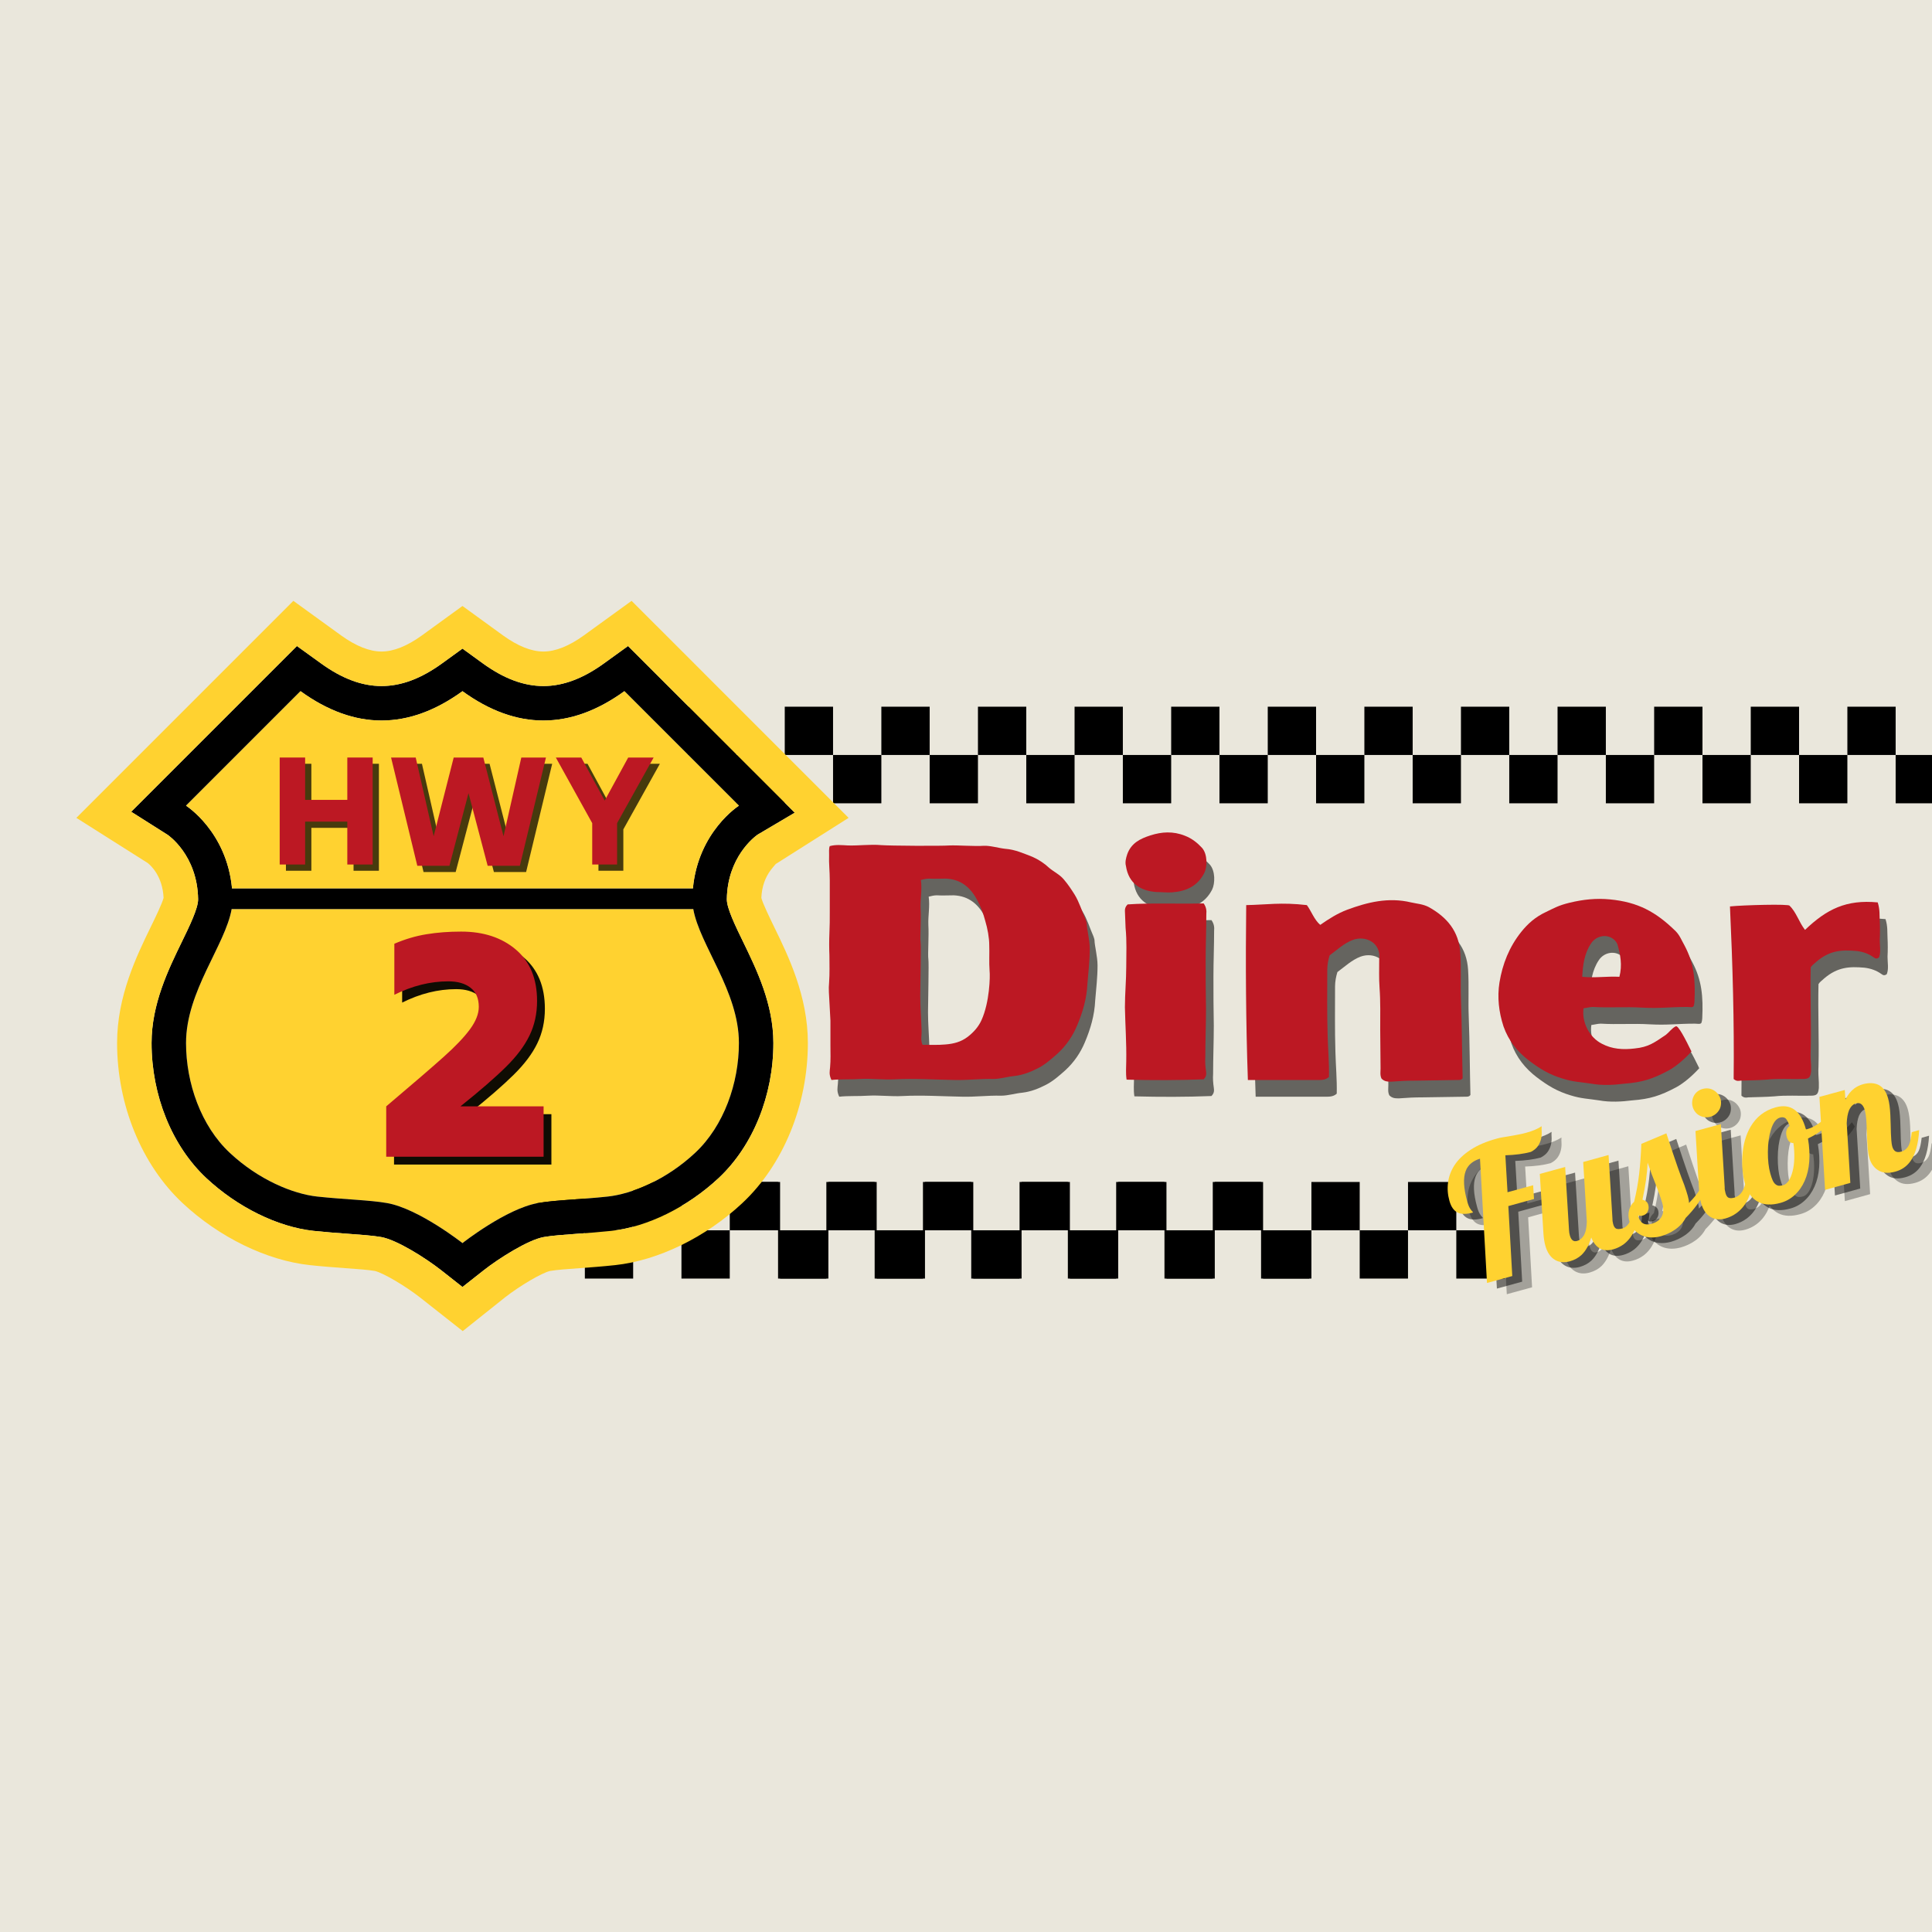 <?xml version="1.0" encoding="UTF-8"?><svg xmlns="http://www.w3.org/2000/svg" xmlns:xlink="http://www.w3.org/1999/xlink" contentScriptType="text/ecmascript" width="375" zoomAndPan="magnify" contentStyleType="text/css" viewBox="0 0 375 375" height="375" preserveAspectRatio="xMidYMid meet" version="1.0"><defs><g><g id="glyph-0-0"/>
<g id="glyph-3-0"/>


<g id="glyph-4-0"/>











</g><clipPath id="clip-0"><path d="M 282 238 L 292.043 238 L 292.043 248.172 L 282 248.172 Z M 282 238 " clip-rule="nonzero"/></clipPath><clipPath id="clip-1"><path d="M 273.199 229.422 L 282.715 229.422 L 282.715 238.844 L 273.199 238.844 Z M 273.199 229.422 " clip-rule="nonzero"/></clipPath><clipPath id="clip-2"><path d="M 263 238 L 274 238 L 274 248.172 L 263 248.172 Z M 263 238 " clip-rule="nonzero"/></clipPath><clipPath id="clip-3"><path d="M 254.543 229.422 L 264 229.422 L 264 238.844 L 254.543 238.844 Z M 254.543 229.422 " clip-rule="nonzero"/></clipPath><clipPath id="clip-4"><path d="M 245 238 L 255 238 L 255 248.172 L 245 248.172 Z M 245 238 " clip-rule="nonzero"/></clipPath><clipPath id="clip-5"><path d="M 235.699 229.422 L 245.215 229.422 L 245.215 238.844 L 235.699 238.844 Z M 235.699 229.422 " clip-rule="nonzero"/></clipPath><clipPath id="clip-6"><path d="M 226 238 L 236 238 L 236 248.172 L 226 248.172 Z M 226 238 " clip-rule="nonzero"/></clipPath><clipPath id="clip-7"><path d="M 217 229.422 L 226.559 229.422 L 226.559 238.844 L 217 238.844 Z M 217 229.422 " clip-rule="nonzero"/></clipPath><clipPath id="clip-8"><path d="M 207 238 L 218 238 L 218 248.172 L 207 248.172 Z M 207 238 " clip-rule="nonzero"/></clipPath><clipPath id="clip-9"><path d="M 198.199 229.422 L 207.715 229.422 L 207.715 238.844 L 198.199 238.844 Z M 198.199 229.422 " clip-rule="nonzero"/></clipPath><clipPath id="clip-10"><path d="M 188 238 L 199 238 L 199 248.172 L 188 248.172 Z M 188 238 " clip-rule="nonzero"/></clipPath><clipPath id="clip-11"><path d="M 179.355 229.422 L 189 229.422 L 189 238.844 L 179.355 238.844 Z M 179.355 229.422 " clip-rule="nonzero"/></clipPath><clipPath id="clip-12"><path d="M 170 238 L 180 238 L 180 248.172 L 170 248.172 Z M 170 238 " clip-rule="nonzero"/></clipPath><clipPath id="clip-13"><path d="M 160.699 229.422 L 170.215 229.422 L 170.215 238.844 L 160.699 238.844 Z M 160.699 229.422 " clip-rule="nonzero"/></clipPath><clipPath id="clip-14"><path d="M 151 238 L 161 238 L 161 248.172 L 151 248.172 Z M 151 238 " clip-rule="nonzero"/></clipPath><clipPath id="clip-15"><path d="M 142.043 229.422 L 151.559 229.422 L 151.559 238.844 L 142.043 238.844 Z M 142.043 229.422 " clip-rule="nonzero"/></clipPath><clipPath id="clip-16"><path d="M 244 238 L 254.148 238 L 254.148 248.172 L 244 248.172 Z M 244 238 " clip-rule="nonzero"/></clipPath><clipPath id="clip-17"><path d="M 235.305 229.422 L 244.82 229.422 L 244.82 238.844 L 235.305 238.844 Z M 235.305 229.422 " clip-rule="nonzero"/></clipPath><clipPath id="clip-18"><path d="M 226 238 L 236 238 L 236 248.172 L 226 248.172 Z M 226 238 " clip-rule="nonzero"/></clipPath><clipPath id="clip-19"><path d="M 216.648 229.422 L 226.164 229.422 L 226.164 238.844 L 216.648 238.844 Z M 216.648 229.422 " clip-rule="nonzero"/></clipPath><clipPath id="clip-20"><path d="M 207 238 L 217 238 L 217 248.172 L 207 248.172 Z M 207 238 " clip-rule="nonzero"/></clipPath><clipPath id="clip-21"><path d="M 197.805 229.422 L 207.32 229.422 L 207.32 238.844 L 197.805 238.844 Z M 197.805 229.422 " clip-rule="nonzero"/></clipPath><clipPath id="clip-22"><path d="M 188 238 L 198 238 L 198 248.172 L 188 248.172 Z M 188 238 " clip-rule="nonzero"/></clipPath><clipPath id="clip-23"><path d="M 179 229.422 L 188.664 229.422 L 188.664 238.844 L 179 238.844 Z M 179 229.422 " clip-rule="nonzero"/></clipPath><clipPath id="clip-24"><path d="M 169 238 L 180 238 L 180 248.172 L 169 248.172 Z M 169 238 " clip-rule="nonzero"/></clipPath><clipPath id="clip-25"><path d="M 160.305 229.422 L 169.82 229.422 L 169.82 238.844 L 160.305 238.844 Z M 160.305 229.422 " clip-rule="nonzero"/></clipPath><clipPath id="clip-26"><path d="M 151 238 L 161 238 L 161 248.172 L 151 248.172 Z M 151 238 " clip-rule="nonzero"/></clipPath><clipPath id="clip-27"><path d="M 141.461 229.422 L 151.164 229.422 L 151.164 238.844 L 141.461 238.844 Z M 141.461 229.422 " clip-rule="nonzero"/></clipPath><clipPath id="clip-28"><path d="M 132 238 L 142 238 L 142 248.172 L 132 248.172 Z M 132 238 " clip-rule="nonzero"/></clipPath><clipPath id="clip-29"><path d="M 122.805 229.422 L 132.32 229.422 L 132.32 238.844 L 122.805 238.844 Z M 122.805 229.422 " clip-rule="nonzero"/></clipPath><clipPath id="clip-30"><path d="M 113 238 L 123 238 L 123 248.172 L 113 248.172 Z M 113 238 " clip-rule="nonzero"/></clipPath><clipPath id="clip-31"><path d="M 104.148 229.422 L 113.664 229.422 L 113.664 238.844 L 104.148 238.844 Z M 104.148 229.422 " clip-rule="nonzero"/></clipPath><clipPath id="clip-32"><path d="M 133.57 137.168 L 143 137.168 L 143 147 L 133.57 147 Z M 133.57 137.168 " clip-rule="nonzero"/></clipPath><clipPath id="clip-33"><path d="M 142.898 146.496 L 152.414 146.496 L 152.414 155.918 L 142.898 155.918 Z M 142.898 146.496 " clip-rule="nonzero"/></clipPath><clipPath id="clip-34"><path d="M 152 137.168 L 162 137.168 L 162 147 L 152 147 Z M 152 137.168 " clip-rule="nonzero"/></clipPath><clipPath id="clip-35"><path d="M 161.555 146.496 L 171.07 146.496 L 171.07 155.918 L 161.555 155.918 Z M 161.555 146.496 " clip-rule="nonzero"/></clipPath><clipPath id="clip-36"><path d="M 171 137.168 L 181 137.168 L 181 147 L 171 147 Z M 171 137.168 " clip-rule="nonzero"/></clipPath><clipPath id="clip-37"><path d="M 180.398 146.496 L 189.914 146.496 L 189.914 155.918 L 180.398 155.918 Z M 180.398 146.496 " clip-rule="nonzero"/></clipPath><clipPath id="clip-38"><path d="M 189 137.168 L 200 137.168 L 200 147 L 189 147 Z M 189 137.168 " clip-rule="nonzero"/></clipPath><clipPath id="clip-39"><path d="M 199.055 146.496 L 208.754 146.496 L 208.754 155.918 L 199.055 155.918 Z M 199.055 146.496 " clip-rule="nonzero"/></clipPath><clipPath id="clip-40"><path d="M 208 137.168 L 218 137.168 L 218 147 L 208 147 Z M 208 137.168 " clip-rule="nonzero"/></clipPath><clipPath id="clip-41"><path d="M 217.898 146.496 L 227.414 146.496 L 227.414 155.918 L 217.898 155.918 Z M 217.898 146.496 " clip-rule="nonzero"/></clipPath><clipPath id="clip-42"><path d="M 227 137.168 L 237 137.168 L 237 147 L 227 147 Z M 227 137.168 " clip-rule="nonzero"/></clipPath><clipPath id="clip-43"><path d="M 236.555 146.496 L 246.254 146.496 L 246.254 155.918 L 236.555 155.918 Z M 236.555 146.496 " clip-rule="nonzero"/></clipPath><clipPath id="clip-44"><path d="M 246 137.168 L 256 137.168 L 256 147 L 246 147 Z M 246 137.168 " clip-rule="nonzero"/></clipPath><clipPath id="clip-45"><path d="M 255.398 146.496 L 264.914 146.496 L 264.914 155.918 L 255.398 155.918 Z M 255.398 146.496 " clip-rule="nonzero"/></clipPath><clipPath id="clip-46"><path d="M 264 137.168 L 275 137.168 L 275 147 L 264 147 Z M 264 137.168 " clip-rule="nonzero"/></clipPath><clipPath id="clip-47"><path d="M 274.055 146.496 L 283.57 146.496 L 283.57 155.918 L 274.055 155.918 Z M 274.055 146.496 " clip-rule="nonzero"/></clipPath><clipPath id="clip-48"><path d="M 14.766 116.625 L 164.766 116.625 L 164.766 258.375 L 14.766 258.375 Z M 14.766 116.625 " clip-rule="nonzero"/></clipPath><clipPath id="clip-49"><path d="M 283.57 137.168 L 293 137.168 L 293 147 L 283.57 147 Z M 283.57 137.168 " clip-rule="nonzero"/></clipPath><clipPath id="clip-50"><path d="M 292.898 146.496 L 302.414 146.496 L 302.414 155.918 L 292.898 155.918 Z M 292.898 146.496 " clip-rule="nonzero"/></clipPath><clipPath id="clip-51"><path d="M 302 137.168 L 312 137.168 L 312 147 L 302 147 Z M 302 137.168 " clip-rule="nonzero"/></clipPath><clipPath id="clip-52"><path d="M 311.555 146.496 L 321.07 146.496 L 321.07 155.918 L 311.555 155.918 Z M 311.555 146.496 " clip-rule="nonzero"/></clipPath><clipPath id="clip-53"><path d="M 321 137.168 L 331 137.168 L 331 147 L 321 147 Z M 321 137.168 " clip-rule="nonzero"/></clipPath><clipPath id="clip-54"><path d="M 330.398 146.496 L 339.914 146.496 L 339.914 155.918 L 330.398 155.918 Z M 330.398 146.496 " clip-rule="nonzero"/></clipPath><clipPath id="clip-55"><path d="M 339 137.168 L 350 137.168 L 350 147 L 339 147 Z M 339 137.168 " clip-rule="nonzero"/></clipPath><clipPath id="clip-56"><path d="M 349.055 146.496 L 358.754 146.496 L 358.754 155.918 L 349.055 155.918 Z M 349.055 146.496 " clip-rule="nonzero"/></clipPath><clipPath id="clip-57"><path d="M 358 137.168 L 368 137.168 L 368 147 L 358 147 Z M 358 137.168 " clip-rule="nonzero"/></clipPath><clipPath id="clip-58"><path d="M 367.898 146.496 L 375 146.496 L 375 155.918 L 367.898 155.918 Z M 367.898 146.496 " clip-rule="nonzero"/></clipPath></defs><rect x="-37.5" width="450" fill="rgb(100%, 100%, 100%)" y="-37.5" height="450" fill-opacity="1"/><rect x="-37.5" width="450" fill="rgb(100%, 100%, 100%)" y="-37.5" height="450" fill-opacity="1"/><rect x="-37.5" width="450" fill="rgb(91.759%, 90.59%, 86.269%)" y="-37.5" height="450" fill-opacity="1"/><g clip-path="url(#clip-0)"><path fill="rgb(0%, 0%, 0%)" d="M 292.043 248.172 L 292.043 238.797 L 282.668 238.797 L 282.668 248.172 L 292.043 248.172 " fill-opacity="1" fill-rule="nonzero"/></g><g clip-path="url(#clip-1)"><path fill="rgb(0%, 0%, 0%)" d="M 282.668 238.797 L 282.668 229.422 L 273.293 229.422 L 273.293 238.797 L 282.668 238.797 " fill-opacity="1" fill-rule="nonzero"/></g><g clip-path="url(#clip-2)"><path fill="rgb(0%, 0%, 0%)" d="M 273.293 248.172 L 273.293 238.797 L 263.918 238.797 L 263.918 248.172 L 273.293 248.172 " fill-opacity="1" fill-rule="nonzero"/></g><g clip-path="url(#clip-3)"><path fill="rgb(0%, 0%, 0%)" d="M 263.918 238.797 L 263.918 229.422 L 254.543 229.422 L 254.543 238.797 L 263.918 238.797 " fill-opacity="1" fill-rule="nonzero"/></g><g clip-path="url(#clip-4)"><path fill="rgb(0%, 0%, 0%)" d="M 254.543 248.172 L 254.543 238.797 L 245.164 238.797 L 245.164 248.172 L 254.543 248.172 " fill-opacity="1" fill-rule="nonzero"/></g><g clip-path="url(#clip-5)"><path fill="rgb(0%, 0%, 0%)" d="M 245.164 238.797 L 245.164 229.422 L 235.789 229.422 L 235.789 238.797 L 245.164 238.797 " fill-opacity="1" fill-rule="nonzero"/></g><g clip-path="url(#clip-6)"><path fill="rgb(0%, 0%, 0%)" d="M 235.789 248.172 L 235.789 238.797 L 226.41 238.797 L 226.41 248.172 L 235.789 248.172 " fill-opacity="1" fill-rule="nonzero"/></g><g clip-path="url(#clip-7)"><path fill="rgb(0%, 0%, 0%)" d="M 226.41 238.797 L 226.41 229.422 L 217.039 229.422 L 217.039 238.797 L 226.41 238.797 " fill-opacity="1" fill-rule="nonzero"/></g><g clip-path="url(#clip-8)"><path fill="rgb(0%, 0%, 0%)" d="M 217.039 248.172 L 217.039 238.797 L 207.664 238.797 L 207.664 248.172 L 217.039 248.172 " fill-opacity="1" fill-rule="nonzero"/></g><g clip-path="url(#clip-9)"><path fill="rgb(0%, 0%, 0%)" d="M 207.664 238.797 L 207.664 229.422 L 198.289 229.422 L 198.289 238.797 L 207.664 238.797 " fill-opacity="1" fill-rule="nonzero"/></g><g clip-path="url(#clip-10)"><path fill="rgb(0%, 0%, 0%)" d="M 198.289 248.172 L 198.289 238.797 L 188.914 238.797 L 188.914 248.172 L 198.289 248.172 " fill-opacity="1" fill-rule="nonzero"/></g><g clip-path="url(#clip-11)"><path fill="rgb(0%, 0%, 0%)" d="M 188.914 238.797 L 188.914 229.422 L 179.539 229.422 L 179.539 238.797 L 188.914 238.797 " fill-opacity="1" fill-rule="nonzero"/></g><g clip-path="url(#clip-12)"><path fill="rgb(0%, 0%, 0%)" d="M 179.539 248.172 L 179.539 238.797 L 170.164 238.797 L 170.164 248.172 L 179.539 248.172 " fill-opacity="1" fill-rule="nonzero"/></g><g clip-path="url(#clip-13)"><path fill="rgb(0%, 0%, 0%)" d="M 170.164 238.797 L 170.164 229.422 L 160.789 229.422 L 160.789 238.797 L 170.164 238.797 " fill-opacity="1" fill-rule="nonzero"/></g><g clip-path="url(#clip-14)"><path fill="rgb(0%, 0%, 0%)" d="M 160.789 248.172 L 160.789 238.797 L 151.414 238.797 L 151.414 248.172 L 160.789 248.172 " fill-opacity="1" fill-rule="nonzero"/></g><g clip-path="url(#clip-15)"><path fill="rgb(0%, 0%, 0%)" d="M 151.414 238.797 L 151.414 229.422 L 142.039 229.422 L 142.039 238.797 L 151.414 238.797 " fill-opacity="1" fill-rule="nonzero"/></g><g clip-path="url(#clip-16)"><path fill="rgb(0%, 0%, 0%)" d="M 254.148 248.172 L 254.148 238.797 L 244.773 238.797 L 244.773 248.172 L 254.148 248.172 " fill-opacity="1" fill-rule="nonzero"/></g><g clip-path="url(#clip-17)"><path fill="rgb(0%, 0%, 0%)" d="M 244.773 238.797 L 244.773 229.422 L 235.398 229.422 L 235.398 238.797 L 244.773 238.797 " fill-opacity="1" fill-rule="nonzero"/></g><g clip-path="url(#clip-18)"><path fill="rgb(0%, 0%, 0%)" d="M 235.398 248.172 L 235.398 238.797 L 226.023 238.797 L 226.023 248.172 L 235.398 248.172 " fill-opacity="1" fill-rule="nonzero"/></g><g clip-path="url(#clip-19)"><path fill="rgb(0%, 0%, 0%)" d="M 226.023 238.797 L 226.023 229.422 L 216.648 229.422 L 216.648 238.797 L 226.023 238.797 " fill-opacity="1" fill-rule="nonzero"/></g><g clip-path="url(#clip-20)"><path fill="rgb(0%, 0%, 0%)" d="M 216.648 248.172 L 216.648 238.797 L 207.27 238.797 L 207.27 248.172 L 216.648 248.172 " fill-opacity="1" fill-rule="nonzero"/></g><g clip-path="url(#clip-21)"><path fill="rgb(0%, 0%, 0%)" d="M 207.27 238.797 L 207.27 229.422 L 197.895 229.422 L 197.895 238.797 L 207.27 238.797 " fill-opacity="1" fill-rule="nonzero"/></g><g clip-path="url(#clip-22)"><path fill="rgb(0%, 0%, 0%)" d="M 197.895 248.172 L 197.895 238.797 L 188.516 238.797 L 188.516 248.172 L 197.895 248.172 " fill-opacity="1" fill-rule="nonzero"/></g><g clip-path="url(#clip-23)"><path fill="rgb(0%, 0%, 0%)" d="M 188.516 238.797 L 188.516 229.422 L 179.145 229.422 L 179.145 238.797 L 188.516 238.797 " fill-opacity="1" fill-rule="nonzero"/></g><g clip-path="url(#clip-24)"><path fill="rgb(0%, 0%, 0%)" d="M 179.145 248.172 L 179.145 238.797 L 169.77 238.797 L 169.77 248.172 L 179.145 248.172 " fill-opacity="1" fill-rule="nonzero"/></g><g clip-path="url(#clip-25)"><path fill="rgb(0%, 0%, 0%)" d="M 169.77 238.797 L 169.77 229.422 L 160.395 229.422 L 160.395 238.797 L 169.77 238.797 " fill-opacity="1" fill-rule="nonzero"/></g><g clip-path="url(#clip-26)"><path fill="rgb(0%, 0%, 0%)" d="M 160.395 248.172 L 160.395 238.797 L 151.02 238.797 L 151.02 248.172 L 160.395 248.172 " fill-opacity="1" fill-rule="nonzero"/></g><g clip-path="url(#clip-27)"><path fill="rgb(0%, 0%, 0%)" d="M 151.02 238.797 L 151.02 229.422 L 141.645 229.422 L 141.645 238.797 L 151.02 238.797 " fill-opacity="1" fill-rule="nonzero"/></g><g clip-path="url(#clip-28)"><path fill="rgb(0%, 0%, 0%)" d="M 141.645 248.172 L 141.645 238.797 L 132.27 238.797 L 132.27 248.172 L 141.645 248.172 " fill-opacity="1" fill-rule="nonzero"/></g><g clip-path="url(#clip-29)"><path fill="rgb(0%, 0%, 0%)" d="M 132.27 238.797 L 132.27 229.422 L 122.895 229.422 L 122.895 238.797 L 132.27 238.797 " fill-opacity="1" fill-rule="nonzero"/></g><g clip-path="url(#clip-30)"><path fill="rgb(0%, 0%, 0%)" d="M 122.895 248.172 L 122.895 238.797 L 113.52 238.797 L 113.52 248.172 L 122.895 248.172 " fill-opacity="1" fill-rule="nonzero"/></g><g clip-path="url(#clip-31)"><path fill="rgb(0%, 0%, 0%)" d="M 113.52 238.797 L 113.52 229.422 L 104.145 229.422 L 104.145 238.797 L 113.52 238.797 " fill-opacity="1" fill-rule="nonzero"/></g><g clip-path="url(#clip-32)"><path fill="rgb(0%, 0%, 0%)" d="M 133.57 137.168 L 133.57 146.543 L 142.945 146.543 L 142.945 137.168 L 133.57 137.168 " fill-opacity="1" fill-rule="nonzero"/></g><g clip-path="url(#clip-33)"><path fill="rgb(0%, 0%, 0%)" d="M 142.945 146.543 L 142.945 155.918 L 152.32 155.918 L 152.32 146.543 L 142.945 146.543 " fill-opacity="1" fill-rule="nonzero"/></g><g clip-path="url(#clip-34)"><path fill="rgb(0%, 0%, 0%)" d="M 152.32 137.168 L 152.32 146.543 L 161.695 146.543 L 161.695 137.168 L 152.32 137.168 " fill-opacity="1" fill-rule="nonzero"/></g><g clip-path="url(#clip-35)"><path fill="rgb(0%, 0%, 0%)" d="M 161.695 146.543 L 161.695 155.918 L 171.07 155.918 L 171.07 146.543 L 161.695 146.543 " fill-opacity="1" fill-rule="nonzero"/></g><g clip-path="url(#clip-36)"><path fill="rgb(0%, 0%, 0%)" d="M 171.07 137.168 L 171.07 146.543 L 180.449 146.543 L 180.449 137.168 L 171.07 137.168 " fill-opacity="1" fill-rule="nonzero"/></g><g clip-path="url(#clip-37)"><path fill="rgb(0%, 0%, 0%)" d="M 180.449 146.543 L 180.449 155.918 L 189.82 155.918 L 189.82 146.543 L 180.449 146.543 " fill-opacity="1" fill-rule="nonzero"/></g><g clip-path="url(#clip-38)"><path fill="rgb(0%, 0%, 0%)" d="M 189.82 137.168 L 189.82 146.543 L 199.199 146.543 L 199.199 137.168 L 189.82 137.168 " fill-opacity="1" fill-rule="nonzero"/></g><g clip-path="url(#clip-39)"><path fill="rgb(0%, 0%, 0%)" d="M 199.199 146.543 L 199.199 155.918 L 208.574 155.918 L 208.574 146.543 L 199.199 146.543 " fill-opacity="1" fill-rule="nonzero"/></g><g clip-path="url(#clip-40)"><path fill="rgb(0%, 0%, 0%)" d="M 208.574 137.168 L 208.574 146.543 L 217.945 146.543 L 217.945 137.168 L 208.574 137.168 " fill-opacity="1" fill-rule="nonzero"/></g><g clip-path="url(#clip-41)"><path fill="rgb(0%, 0%, 0%)" d="M 217.945 146.543 L 217.945 155.918 L 227.324 155.918 L 227.324 146.543 L 217.945 146.543 " fill-opacity="1" fill-rule="nonzero"/></g><g clip-path="url(#clip-42)"><path fill="rgb(0%, 0%, 0%)" d="M 227.324 137.168 L 227.324 146.543 L 236.695 146.543 L 236.695 137.168 L 227.324 137.168 " fill-opacity="1" fill-rule="nonzero"/></g><g clip-path="url(#clip-43)"><path fill="rgb(0%, 0%, 0%)" d="M 236.695 146.543 L 236.695 155.918 L 246.07 155.918 L 246.07 146.543 L 236.695 146.543 " fill-opacity="1" fill-rule="nonzero"/></g><g clip-path="url(#clip-44)"><path fill="rgb(0%, 0%, 0%)" d="M 246.07 137.168 L 246.07 146.543 L 255.449 146.543 L 255.449 137.168 L 246.07 137.168 " fill-opacity="1" fill-rule="nonzero"/></g><g clip-path="url(#clip-45)"><path fill="rgb(0%, 0%, 0%)" d="M 255.449 146.543 L 255.449 155.918 L 264.824 155.918 L 264.824 146.543 L 255.449 146.543 " fill-opacity="1" fill-rule="nonzero"/></g><g clip-path="url(#clip-46)"><path fill="rgb(0%, 0%, 0%)" d="M 264.824 137.168 L 264.824 146.543 L 274.199 146.543 L 274.199 137.168 L 264.824 137.168 " fill-opacity="1" fill-rule="nonzero"/></g><g clip-path="url(#clip-47)"><path fill="rgb(0%, 0%, 0%)" d="M 274.199 146.543 L 274.199 155.918 L 283.57 155.918 L 283.57 146.543 L 274.199 146.543 " fill-opacity="1" fill-rule="nonzero"/></g><path fill="rgb(100%, 82.349%, 18.819%)" d="M 134.387 176.453 C 134.445 176.453 134.504 176.441 134.562 176.434 C 135.82 183.504 143.422 192.395 143.422 202.449 C 143.422 210.215 140.523 218.531 134.926 223.766 C 129.324 229.008 122.66 231.746 117.953 232.254 C 112.703 232.82 107.742 232.926 104.398 233.516 C 98.25 234.602 89.766 241.285 89.766 241.285 C 89.766 241.285 81.273 234.602 75.133 233.516 C 71.781 232.926 66.824 232.82 61.586 232.254 C 56.871 231.746 50.203 229.008 44.605 223.766 C 39.004 218.531 36.109 210.215 36.109 202.449 C 36.109 192.395 43.715 183.504 44.965 176.434 C 45.031 176.441 45.094 176.453 45.148 176.453 L 134.387 176.453 " fill-opacity="1" fill-rule="nonzero"/><path fill="rgb(0%, 0%, 0%)" d="M 134.926 223.766 C 129.324 229.008 122.66 231.746 117.953 232.254 C 112.703 232.82 107.742 232.926 104.398 233.516 C 98.25 234.602 89.766 241.285 89.766 241.285 C 89.766 241.285 81.273 234.602 75.133 233.516 C 71.781 232.926 66.824 232.82 61.586 232.254 C 56.871 231.746 50.203 229.008 44.605 223.766 C 39.004 218.531 36.109 210.215 36.109 202.449 C 36.109 192.395 43.715 183.504 44.965 176.434 C 45.031 176.441 45.094 176.453 45.148 176.453 L 134.387 176.453 C 134.445 176.453 134.504 176.441 134.562 176.434 C 135.82 183.504 143.422 192.395 143.422 202.449 C 143.422 210.215 140.523 218.531 134.926 223.766 Z M 36.109 156.383 L 58.332 134.16 C 63.594 137.965 68.844 139.852 74.055 139.852 C 79.312 139.852 84.551 137.941 89.766 134.16 C 94.977 137.941 100.215 139.852 105.48 139.852 C 110.688 139.852 115.938 137.965 121.191 134.16 L 143.422 156.383 C 143.422 156.383 135.52 161.387 134.492 172.449 C 134.461 172.445 134.426 172.43 134.387 172.43 L 45.148 172.43 C 45.113 172.43 45.07 172.445 45.035 172.449 C 44.012 161.387 36.109 156.383 36.109 156.383 Z M 141.078 174.539 C 141.195 166.363 146.449 162.43 147.039 162.012 L 154.258 157.746 L 121.898 125.395 L 117.273 128.734 C 113.164 131.711 109.301 133.16 105.48 133.16 C 101.648 133.16 97.793 131.715 93.688 128.742 L 89.766 125.895 L 85.836 128.742 C 81.742 131.715 77.891 133.16 74.055 133.16 C 70.223 133.16 66.371 131.711 62.262 128.734 L 57.633 125.395 L 25.465 157.562 L 32.535 162.035 C 32.594 162.07 38.324 165.938 38.453 174.539 C 38.477 176.277 36.785 179.758 35.285 182.832 C 32.672 188.199 29.418 194.879 29.418 202.449 C 29.418 212.637 33.387 222.43 40.031 228.652 C 46.094 234.316 53.887 238.152 60.859 238.91 C 63.191 239.156 65.473 239.328 67.473 239.469 C 69.992 239.656 72.367 239.824 73.969 240.105 C 77.035 240.648 82.629 244.195 85.625 246.543 L 89.766 249.805 L 93.906 246.543 C 96.797 244.27 102.496 240.648 105.566 240.105 C 107.156 239.824 109.539 239.656 112.055 239.469 C 114.062 239.328 116.332 239.156 118.664 238.91 C 125.652 238.152 133.438 234.316 139.496 228.652 C 146.141 222.43 150.113 212.637 150.113 202.449 C 150.113 194.879 146.859 188.199 144.25 182.832 C 142.754 179.758 141.059 176.277 141.078 174.539 " fill-opacity="1" fill-rule="nonzero"/><path fill="rgb(100%, 82.349%, 18.819%)" d="M 105.48 139.852 C 110.688 139.852 115.938 137.965 121.191 134.16 L 143.422 156.383 C 143.422 156.383 135.52 161.387 134.492 172.449 C 134.461 172.445 134.426 172.43 134.387 172.43 L 45.148 172.43 C 45.113 172.43 45.07 172.445 45.035 172.449 C 44.012 161.387 36.109 156.383 36.109 156.383 L 58.332 134.16 C 63.594 137.965 68.844 139.852 74.055 139.852 C 79.312 139.852 84.551 137.941 89.766 134.16 C 94.977 137.941 100.215 139.852 105.48 139.852 " fill-opacity="1" fill-rule="nonzero"/><g clip-path="url(#clip-48)"><path fill="rgb(100%, 82.349%, 18.819%)" d="M 164.711 158.746 L 150.578 167.695 C 150.523 167.727 149.66 168.797 149.648 168.809 C 148.484 170.352 147.871 172.141 147.777 174.281 C 148.078 175.43 149.387 178.102 150.254 179.898 C 153.023 185.57 156.805 193.34 156.805 202.449 C 156.805 214.457 152.047 226.078 144.07 233.535 C 136.988 240.16 127.754 244.664 119.383 245.562 C 116.938 245.824 114.602 245.996 112.531 246.148 C 110.211 246.312 108.023 246.473 106.754 246.695 C 105.164 247.066 100.934 249.547 98.047 251.801 L 89.816 258.367 L 81.508 251.82 C 78.598 249.547 74.359 247.066 72.773 246.695 C 71.508 246.473 69.312 246.312 66.996 246.148 C 64.938 245.996 62.586 245.824 60.152 245.562 C 51.77 244.664 42.543 240.16 35.453 233.535 C 27.484 226.078 22.727 214.457 22.727 202.449 C 22.727 193.34 26.512 185.57 29.27 179.898 C 30.148 178.102 31.445 175.43 31.75 174.281 C 31.566 170.113 29.336 168.035 28.676 167.512 L 14.82 158.746 L 56.941 116.625 L 66.18 123.316 C 69.07 125.402 71.727 126.461 74.055 126.461 C 76.387 126.461 79.039 125.406 81.91 123.324 L 89.766 117.621 L 97.621 123.324 C 100.5 125.406 103.137 126.461 105.48 126.461 C 107.812 126.461 110.469 125.402 113.352 123.316 L 122.59 116.625 L 130.668 124.695 L 152.879 146.918 Z M 32.535 162.035 C 32.594 162.07 38.324 165.938 38.453 174.539 C 38.477 176.277 36.785 179.758 35.285 182.832 C 32.672 188.199 29.418 194.879 29.418 202.449 C 29.418 212.637 33.387 222.43 40.031 228.652 C 46.094 234.316 53.887 238.152 60.859 238.91 C 63.191 239.156 65.473 239.328 67.473 239.469 C 69.992 239.656 72.367 239.824 73.969 240.105 C 77.035 240.648 82.629 244.195 85.625 246.543 L 89.766 249.805 L 93.906 246.543 C 96.797 244.27 102.496 240.648 105.566 240.105 C 107.156 239.824 109.539 239.656 112.055 239.469 C 114.062 239.328 116.332 239.156 118.664 238.91 C 125.652 238.152 133.438 234.316 139.496 228.652 C 146.141 222.43 150.113 212.637 150.113 202.449 C 150.113 194.879 146.859 188.199 144.25 182.832 C 142.754 179.758 141.059 176.277 141.078 174.539 C 141.195 166.363 146.449 162.43 147.039 162.012 L 154.258 157.746 L 121.898 125.395 L 117.273 128.734 C 113.164 131.711 109.301 133.16 105.48 133.16 C 101.648 133.16 97.793 131.715 93.688 128.742 L 89.766 125.895 L 85.836 128.742 C 81.742 131.715 77.891 133.16 74.055 133.16 C 70.223 133.16 66.371 131.711 62.262 128.734 L 57.633 125.395 L 25.465 157.562 L 32.535 162.035 " fill-opacity="1" fill-rule="nonzero"/></g><g fill="rgb(0%, 0%, 0%)" fill-opacity="0.941"><g transform="translate(73.808, 226.04)"><g id="glyph-0-1"><path d="M 2.672 -9.781 C 7.879 -14.188 11.602 -17.395 13.844 -19.406 C 16.094 -21.414 17.785 -23.191 18.922 -24.734 C 20.066 -26.285 20.641 -27.738 20.641 -29.094 C 20.641 -30.738 20.109 -31.973 19.047 -32.797 C 17.992 -33.629 16.555 -34.047 14.734 -34.047 C 11.223 -34.047 7.727 -33.176 4.25 -31.438 L 4.25 -41.344 C 6.332 -42.238 8.41 -42.852 10.484 -43.188 C 12.555 -43.531 14.801 -43.703 17.219 -43.703 C 21.57 -43.703 25.113 -42.535 27.844 -40.203 C 30.582 -37.879 31.953 -34.555 31.953 -30.234 C 31.953 -27.773 31.461 -25.539 30.484 -23.531 C 29.516 -21.52 27.988 -19.488 25.906 -17.438 C 23.832 -15.383 20.891 -12.832 17.078 -9.781 L 33.219 -9.781 L 33.219 0 L 2.672 0 Z M 2.672 -9.781 "/></g></g></g><g fill="rgb(73.729%, 9.409%, 13.73%)" fill-opacity="1"><g transform="translate(72.292, 224.525)"><g id="glyph-0-1"><path d="M 2.672 -9.781 C 7.879 -14.188 11.602 -17.395 13.844 -19.406 C 16.094 -21.414 17.785 -23.191 18.922 -24.734 C 20.066 -26.285 20.641 -27.738 20.641 -29.094 C 20.641 -30.738 20.109 -31.973 19.047 -32.797 C 17.992 -33.629 16.555 -34.047 14.734 -34.047 C 11.223 -34.047 7.727 -33.176 4.25 -31.438 L 4.25 -41.344 C 6.332 -42.238 8.41 -42.852 10.484 -43.188 C 12.555 -43.531 14.801 -43.703 17.219 -43.703 C 21.57 -43.703 25.113 -42.535 27.844 -40.203 C 30.582 -37.879 31.953 -34.555 31.953 -30.234 C 31.953 -27.773 31.461 -25.539 30.484 -23.531 C 29.516 -21.52 27.988 -19.488 25.906 -17.438 C 23.832 -15.383 20.891 -12.832 17.078 -9.781 L 33.219 -9.781 L 33.219 0 L 2.672 0 Z M 2.672 -9.781 "/></g></g></g><g fill="rgb(0%, 0%, 0%)" fill-opacity="0.569"><g transform="translate(158.471, 212.867)"><g id="glyph-1-0"><path d="M 14.113 -45.586 C 11.965 -45.781 9.82 -45.457 7.609 -45.523 C 6.438 -45.586 5.27 -45.719 4.098 -45.395 C 3.902 -45.004 3.969 -44.094 3.969 -43.766 C 3.902 -41.883 4.098 -40.645 4.098 -38.758 L 4.098 -32.516 C 4.098 -31.215 4.098 -29.852 4.031 -28.551 C 3.969 -27.055 3.969 -25.621 4.031 -24.191 C 4.031 -22.438 4.098 -20.68 3.969 -18.926 C 3.836 -17.688 3.969 -16.453 4.031 -15.152 L 4.227 -11.512 L 4.227 -6.699 C 4.227 -5.27 4.293 -3.902 4.16 -2.473 C 4.098 -1.691 3.902 -1.105 4.422 0 C 6.242 -0.195 8.129 -0.066 10.016 -0.195 C 12.227 -0.324 14.438 0 16.715 -0.129 C 20.551 -0.324 24.453 -0.066 28.289 0 C 30.824 0.066 33.297 -0.262 35.832 -0.195 C 37.199 -0.195 38.562 -0.648 39.996 -0.781 C 41.621 -0.977 43.117 -1.562 44.613 -2.34 C 45.977 -3.055 47.148 -4.098 48.32 -5.137 C 50.012 -6.699 51.246 -8.52 52.09 -10.535 C 53.195 -13.137 53.977 -15.805 54.105 -18.664 C 54.301 -21.07 54.562 -23.152 54.562 -25.492 C 54.562 -27.184 53.977 -29.395 53.977 -30.305 C 53.977 -30.566 53.848 -30.824 53.781 -31.086 C 53.066 -32.711 52.547 -34.469 51.637 -35.965 C 50.984 -37.004 50.336 -37.98 49.555 -38.891 C 48.773 -39.863 47.605 -40.387 46.691 -41.164 C 45.719 -42.074 44.613 -42.793 43.441 -43.312 C 41.75 -43.961 40.059 -44.742 38.176 -44.871 C 36.875 -45.004 35.246 -45.523 33.945 -45.457 C 32.387 -45.328 28.875 -45.586 27.379 -45.523 C 25.621 -45.395 15.738 -45.457 14.113 -45.586 Z M 26.664 -39.086 C 29.59 -38.953 31.477 -37.328 32.777 -34.793 C 33.492 -33.492 33.883 -32.32 34.273 -30.891 C 34.727 -29.395 35.051 -27.574 35.051 -26.207 C 35.117 -24.582 34.988 -22.891 35.117 -21.199 C 35.246 -20.094 35.117 -15.086 33.559 -11.641 C 32.973 -10.34 32.062 -9.301 30.891 -8.391 C 29.523 -7.348 28.094 -7.023 26.535 -6.895 C 25.168 -6.762 23.477 -6.828 22.109 -6.828 C 21.656 -7.738 21.98 -8.715 21.914 -9.691 C 21.852 -11.902 21.656 -14.176 21.656 -16.387 C 21.656 -18.402 21.852 -25.883 21.723 -26.727 C 21.59 -27.641 21.852 -31.152 21.723 -33.363 C 21.656 -35.184 22.047 -36.938 21.785 -38.824 C 22.305 -38.953 22.828 -39.086 23.348 -39.086 C 24.453 -39.02 25.559 -39.086 26.664 -39.086 Z M 26.664 -39.086 "/></g></g></g><g fill="rgb(0%, 0%, 0%)" fill-opacity="0.569"><g transform="translate(215.955, 212.867)"><g id="glyph-1-1"><path d="M 8.844 -47.473 C 6.828 -46.824 5.137 -45.977 4.355 -43.832 C 4.098 -43.051 3.902 -42.27 4.098 -41.555 C 4.617 -38.043 7.09 -36.68 10.016 -36.484 C 11.055 -36.484 12.031 -36.352 13.008 -36.418 C 15.672 -36.613 17.949 -37.523 19.316 -40.191 C 19.898 -41.359 19.965 -43.832 18.859 -45.066 C 17.949 -46.043 16.91 -46.887 15.543 -47.41 C 13.266 -48.32 11.055 -48.188 8.844 -47.473 Z M 19.184 -34.273 C 14.242 -34.141 8.91 -34.402 4.422 -34.078 C 3.969 -33.621 3.902 -33.23 3.902 -32.84 C 3.969 -31.867 3.969 -30.434 4.031 -29.523 C 4.293 -26.859 4.16 -24.582 4.16 -21.98 C 4.16 -19.379 3.902 -16.777 3.902 -14.113 C 3.969 -10.602 4.227 -7.152 4.16 -3.641 C 4.16 -2.473 4.031 -1.367 4.227 -0.066 C 9.234 0.066 14.242 0.066 19.184 -0.129 C 19.77 -0.715 19.703 -1.234 19.641 -1.758 C 19.508 -2.668 19.445 -3.512 19.508 -4.422 C 19.508 -7.609 19.641 -10.664 19.641 -13.785 C 19.574 -16.973 19.574 -20.16 19.574 -23.348 C 19.574 -26.145 19.703 -29.395 19.703 -32.191 C 19.77 -32.84 19.703 -33.559 19.184 -34.273 Z M 19.184 -34.273 "/></g></g></g><g fill="rgb(0%, 0%, 0%)" fill-opacity="0.569"><g transform="translate(239.43, 212.867)"><g id="glyph-2-0"><path d="M 35.965 -34.469 C 31.605 -35.508 27.574 -34.531 23.543 -33.035 C 21.656 -32.32 20.031 -31.281 18.34 -30.109 C 17.168 -31.086 16.582 -32.84 15.738 -33.945 C 10.73 -34.531 7.867 -34.012 3.969 -33.945 C 3.836 -22.695 3.902 -11.188 4.293 0 L 17.625 0 C 18.469 0 19.316 0.066 20.031 -0.586 C 20.094 -3.383 19.836 -6.047 19.77 -8.781 C 19.641 -13.008 19.703 -17.168 19.703 -21.395 C 19.703 -22.371 19.898 -23.348 20.16 -24.191 C 21.656 -25.297 22.957 -26.535 24.648 -27.184 C 27.312 -28.16 30.176 -26.469 29.785 -23.477 C 29.785 -21.461 29.719 -19.77 29.852 -17.883 C 30.047 -15.219 29.98 -12.484 29.98 -9.754 C 29.98 -7.285 30.047 -4.746 30.047 -2.211 C 30.047 -1.625 29.914 -0.91 30.238 -0.262 C 30.824 0.324 31.41 0.324 32.125 0.324 C 33.75 0.195 35.117 0.129 36.742 0.129 C 39.539 0.066 42.336 0.066 45.133 0 C 45.457 0 45.719 0 45.977 -0.324 C 45.848 -5.332 45.848 -10.406 45.652 -15.477 C 45.523 -18.535 45.719 -21.59 45.523 -24.648 C 45.262 -28.875 42.922 -31.605 39.41 -33.559 C 38.305 -34.141 37.133 -34.207 35.965 -34.469 Z M 35.965 -34.469 "/></g></g></g><g fill="rgb(0%, 0%, 0%)" fill-opacity="0.569"><g transform="translate(289.436, 212.867)"><g id="glyph-1-2"><path d="M 24.582 -35.051 C 21.914 -35.312 19.379 -35.051 16.715 -34.402 C 14.566 -33.883 13.723 -33.363 12.098 -32.582 C 10.145 -31.672 8.648 -30.371 7.348 -28.746 C 5.008 -25.816 3.707 -22.5 3.121 -18.926 C 2.668 -16.062 2.992 -13.203 3.902 -10.406 C 4.879 -7.609 6.633 -5.461 8.844 -3.773 C 10.992 -2.145 12.812 -1.039 15.414 -0.262 C 17.492 0.391 18.859 0.391 20.941 0.715 C 23.086 1.105 25.297 0.977 27.379 0.715 C 30.824 0.457 32.84 -0.195 35.898 -1.82 C 37.457 -2.668 39.086 -4.098 40.387 -5.527 C 39.215 -7.934 37.785 -10.73 37.328 -10.406 C 36.613 -10.078 36.027 -9.234 35.441 -8.781 C 33.23 -7.285 32.062 -6.375 29.328 -6.113 C 27.117 -5.852 24.973 -5.984 23.023 -7.023 C 20.551 -8.258 19.055 -11.25 19.445 -13.918 C 20.031 -13.98 20.68 -14.176 21.266 -14.176 C 24.453 -13.98 27.574 -14.242 30.762 -14.047 C 34.273 -13.852 36.027 -14.176 39.539 -14.176 C 39.996 -14.176 40.773 -13.98 40.84 -14.438 C 40.906 -14.633 40.969 -15.023 40.969 -15.219 C 41.164 -19.379 40.906 -22.633 39.02 -26.145 C 38.5 -27.055 38.109 -28.094 37.328 -28.875 C 33.492 -32.645 29.98 -34.531 24.582 -35.051 Z M 25.426 -27.184 C 25.688 -26.922 25.883 -26.664 26.012 -26.34 C 26.598 -24.32 26.988 -22.305 26.402 -20.031 C 23.934 -20.16 21.656 -19.77 19.184 -20.031 C 19.316 -22.305 19.574 -24.516 20.875 -26.469 C 21.914 -28.094 24.129 -28.418 25.426 -27.184 Z M 25.426 -27.184 "/></g></g></g><g fill="rgb(0%, 0%, 0%)" fill-opacity="0.569"><g transform="translate(333.395, 212.867)"><g id="glyph-2-1"><path d="M 32.582 -34.469 C 26.469 -35.051 22.695 -33.168 18.469 -29.133 C 17.297 -30.629 16.777 -32.582 15.477 -33.816 C 15.543 -34.207 6.309 -33.945 3.902 -33.688 C 4.422 -22.438 4.746 -11.121 4.617 -0.195 C 5.137 0.262 5.527 0.195 5.918 0.129 C 7.609 0.066 9.301 0.066 10.992 -0.066 C 13.332 -0.324 15.672 -0.129 18.016 -0.195 C 19.25 -0.195 19.508 -0.457 19.641 -1.691 L 19.641 -2.73 C 19.574 -3.773 19.508 -4.879 19.574 -5.918 C 19.703 -11.445 19.445 -16.324 19.574 -21.852 C 19.836 -22.305 20.289 -22.566 20.68 -22.957 C 23.281 -25.168 25.559 -25.297 28.484 -25.039 C 29.656 -24.906 30.824 -24.516 31.801 -23.801 C 32.125 -23.543 32.453 -23.477 32.84 -23.801 C 33.23 -24.844 32.973 -26.012 32.973 -27.184 C 33.035 -28.289 33.035 -29.719 32.973 -30.824 C 32.906 -31.996 33.035 -33.035 32.582 -34.469 Z M 32.582 -34.469 "/></g></g></g><g fill="rgb(73.729%, 9.409%, 13.73%)" fill-opacity="1"><g transform="translate(156.96, 209.625)"><g id="glyph-1-0"><path d="M 14.113 -45.586 C 11.965 -45.781 9.82 -45.457 7.609 -45.523 C 6.438 -45.586 5.27 -45.719 4.098 -45.395 C 3.902 -45.004 3.969 -44.094 3.969 -43.766 C 3.902 -41.883 4.098 -40.645 4.098 -38.758 L 4.098 -32.516 C 4.098 -31.215 4.098 -29.852 4.031 -28.551 C 3.969 -27.055 3.969 -25.621 4.031 -24.191 C 4.031 -22.438 4.098 -20.68 3.969 -18.926 C 3.836 -17.688 3.969 -16.453 4.031 -15.152 L 4.227 -11.512 L 4.227 -6.699 C 4.227 -5.27 4.293 -3.902 4.16 -2.473 C 4.098 -1.691 3.902 -1.105 4.422 0 C 6.242 -0.195 8.129 -0.066 10.016 -0.195 C 12.227 -0.324 14.438 0 16.715 -0.129 C 20.551 -0.324 24.453 -0.066 28.289 0 C 30.824 0.066 33.297 -0.262 35.832 -0.195 C 37.199 -0.195 38.562 -0.648 39.996 -0.781 C 41.621 -0.977 43.117 -1.562 44.613 -2.34 C 45.977 -3.055 47.148 -4.098 48.32 -5.137 C 50.012 -6.699 51.246 -8.52 52.09 -10.535 C 53.195 -13.137 53.977 -15.805 54.105 -18.664 C 54.301 -21.07 54.562 -23.152 54.562 -25.492 C 54.562 -27.184 53.977 -29.395 53.977 -30.305 C 53.977 -30.566 53.848 -30.824 53.781 -31.086 C 53.066 -32.711 52.547 -34.469 51.637 -35.965 C 50.984 -37.004 50.336 -37.98 49.555 -38.891 C 48.773 -39.863 47.605 -40.387 46.691 -41.164 C 45.719 -42.074 44.613 -42.793 43.441 -43.312 C 41.75 -43.961 40.059 -44.742 38.176 -44.871 C 36.875 -45.004 35.246 -45.523 33.945 -45.457 C 32.387 -45.328 28.875 -45.586 27.379 -45.523 C 25.621 -45.395 15.738 -45.457 14.113 -45.586 Z M 26.664 -39.086 C 29.59 -38.953 31.477 -37.328 32.777 -34.793 C 33.492 -33.492 33.883 -32.32 34.273 -30.891 C 34.727 -29.395 35.051 -27.574 35.051 -26.207 C 35.117 -24.582 34.988 -22.891 35.117 -21.199 C 35.246 -20.094 35.117 -15.086 33.559 -11.641 C 32.973 -10.34 32.062 -9.301 30.891 -8.391 C 29.523 -7.348 28.094 -7.023 26.535 -6.895 C 25.168 -6.762 23.477 -6.828 22.109 -6.828 C 21.656 -7.738 21.98 -8.715 21.914 -9.691 C 21.852 -11.902 21.656 -14.176 21.656 -16.387 C 21.656 -18.402 21.852 -25.883 21.723 -26.727 C 21.59 -27.641 21.852 -31.152 21.723 -33.363 C 21.656 -35.184 22.047 -36.938 21.785 -38.824 C 22.305 -38.953 22.828 -39.086 23.348 -39.086 C 24.453 -39.02 25.559 -39.086 26.664 -39.086 Z M 26.664 -39.086 "/></g></g></g><g fill="rgb(73.729%, 9.409%, 13.73%)" fill-opacity="1"><g transform="translate(214.444, 209.625)"><g id="glyph-1-1"><path d="M 8.844 -47.473 C 6.828 -46.824 5.137 -45.977 4.355 -43.832 C 4.098 -43.051 3.902 -42.27 4.098 -41.555 C 4.617 -38.043 7.09 -36.68 10.016 -36.484 C 11.055 -36.484 12.031 -36.352 13.008 -36.418 C 15.672 -36.613 17.949 -37.523 19.316 -40.191 C 19.898 -41.359 19.965 -43.832 18.859 -45.066 C 17.949 -46.043 16.91 -46.887 15.543 -47.41 C 13.266 -48.32 11.055 -48.188 8.844 -47.473 Z M 19.184 -34.273 C 14.242 -34.141 8.91 -34.402 4.422 -34.078 C 3.969 -33.621 3.902 -33.23 3.902 -32.84 C 3.969 -31.867 3.969 -30.434 4.031 -29.523 C 4.293 -26.859 4.16 -24.582 4.16 -21.98 C 4.16 -19.379 3.902 -16.777 3.902 -14.113 C 3.969 -10.602 4.227 -7.152 4.16 -3.641 C 4.16 -2.473 4.031 -1.367 4.227 -0.066 C 9.234 0.066 14.242 0.066 19.184 -0.129 C 19.77 -0.715 19.703 -1.234 19.641 -1.758 C 19.508 -2.668 19.445 -3.512 19.508 -4.422 C 19.508 -7.609 19.641 -10.664 19.641 -13.785 C 19.574 -16.973 19.574 -20.16 19.574 -23.348 C 19.574 -26.145 19.703 -29.395 19.703 -32.191 C 19.77 -32.84 19.703 -33.559 19.184 -34.273 Z M 19.184 -34.273 "/></g></g></g><g fill="rgb(73.729%, 9.409%, 13.73%)" fill-opacity="1"><g transform="translate(237.919, 209.625)"><g id="glyph-2-0"><path d="M 35.965 -34.469 C 31.605 -35.508 27.574 -34.531 23.543 -33.035 C 21.656 -32.32 20.031 -31.281 18.34 -30.109 C 17.168 -31.086 16.582 -32.84 15.738 -33.945 C 10.73 -34.531 7.867 -34.012 3.969 -33.945 C 3.836 -22.695 3.902 -11.188 4.293 0 L 17.625 0 C 18.469 0 19.316 0.066 20.031 -0.586 C 20.094 -3.383 19.836 -6.047 19.77 -8.781 C 19.641 -13.008 19.703 -17.168 19.703 -21.395 C 19.703 -22.371 19.898 -23.348 20.16 -24.191 C 21.656 -25.297 22.957 -26.535 24.648 -27.184 C 27.312 -28.16 30.176 -26.469 29.785 -23.477 C 29.785 -21.461 29.719 -19.77 29.852 -17.883 C 30.047 -15.219 29.98 -12.484 29.98 -9.754 C 29.98 -7.285 30.047 -4.746 30.047 -2.211 C 30.047 -1.625 29.914 -0.91 30.238 -0.262 C 30.824 0.324 31.41 0.324 32.125 0.324 C 33.75 0.195 35.117 0.129 36.742 0.129 C 39.539 0.066 42.336 0.066 45.133 0 C 45.457 0 45.719 0 45.977 -0.324 C 45.848 -5.332 45.848 -10.406 45.652 -15.477 C 45.523 -18.535 45.719 -21.59 45.523 -24.648 C 45.262 -28.875 42.922 -31.605 39.41 -33.559 C 38.305 -34.141 37.133 -34.207 35.965 -34.469 Z M 35.965 -34.469 "/></g></g></g><g fill="rgb(73.729%, 9.409%, 13.73%)" fill-opacity="1"><g transform="translate(287.925, 209.625)"><g id="glyph-1-2"><path d="M 24.582 -35.051 C 21.914 -35.312 19.379 -35.051 16.715 -34.402 C 14.566 -33.883 13.723 -33.363 12.098 -32.582 C 10.145 -31.672 8.648 -30.371 7.348 -28.746 C 5.008 -25.816 3.707 -22.5 3.121 -18.926 C 2.668 -16.062 2.992 -13.203 3.902 -10.406 C 4.879 -7.609 6.633 -5.461 8.844 -3.773 C 10.992 -2.145 12.812 -1.039 15.414 -0.262 C 17.492 0.391 18.859 0.391 20.941 0.715 C 23.086 1.105 25.297 0.977 27.379 0.715 C 30.824 0.457 32.84 -0.195 35.898 -1.82 C 37.457 -2.668 39.086 -4.098 40.387 -5.527 C 39.215 -7.934 37.785 -10.73 37.328 -10.406 C 36.613 -10.078 36.027 -9.234 35.441 -8.781 C 33.23 -7.285 32.062 -6.375 29.328 -6.113 C 27.117 -5.852 24.973 -5.984 23.023 -7.023 C 20.551 -8.258 19.055 -11.25 19.445 -13.918 C 20.031 -13.98 20.68 -14.176 21.266 -14.176 C 24.453 -13.98 27.574 -14.242 30.762 -14.047 C 34.273 -13.852 36.027 -14.176 39.539 -14.176 C 39.996 -14.176 40.773 -13.98 40.84 -14.438 C 40.906 -14.633 40.969 -15.023 40.969 -15.219 C 41.164 -19.379 40.906 -22.633 39.02 -26.145 C 38.5 -27.055 38.109 -28.094 37.328 -28.875 C 33.492 -32.645 29.98 -34.531 24.582 -35.051 Z M 25.426 -27.184 C 25.688 -26.922 25.883 -26.664 26.012 -26.34 C 26.598 -24.32 26.988 -22.305 26.402 -20.031 C 23.934 -20.16 21.656 -19.77 19.184 -20.031 C 19.316 -22.305 19.574 -24.516 20.875 -26.469 C 21.914 -28.094 24.129 -28.418 25.426 -27.184 Z M 25.426 -27.184 "/></g></g></g><g fill="rgb(73.729%, 9.409%, 13.73%)" fill-opacity="1"><g transform="translate(331.883, 209.625)"><g id="glyph-2-1"><path d="M 32.582 -34.469 C 26.469 -35.051 22.695 -33.168 18.469 -29.133 C 17.297 -30.629 16.777 -32.582 15.477 -33.816 C 15.543 -34.207 6.309 -33.945 3.902 -33.688 C 4.422 -22.438 4.746 -11.121 4.617 -0.195 C 5.137 0.262 5.527 0.195 5.918 0.129 C 7.609 0.066 9.301 0.066 10.992 -0.066 C 13.332 -0.324 15.672 -0.129 18.016 -0.195 C 19.25 -0.195 19.508 -0.457 19.641 -1.691 L 19.641 -2.73 C 19.574 -3.773 19.508 -4.879 19.574 -5.918 C 19.703 -11.445 19.445 -16.324 19.574 -21.852 C 19.836 -22.305 20.289 -22.566 20.68 -22.957 C 23.281 -25.168 25.559 -25.297 28.484 -25.039 C 29.656 -24.906 30.824 -24.516 31.801 -23.801 C 32.125 -23.543 32.453 -23.477 32.84 -23.801 C 33.23 -24.844 32.973 -26.012 32.973 -27.184 C 33.035 -28.289 33.035 -29.719 32.973 -30.824 C 32.906 -31.996 33.035 -33.035 32.582 -34.469 Z M 32.582 -34.469 "/></g></g></g><g clip-path="url(#clip-49)"><path fill="rgb(0%, 0%, 0%)" d="M 283.57 137.168 L 283.57 146.543 L 292.945 146.543 L 292.945 137.168 L 283.57 137.168 " fill-opacity="1" fill-rule="nonzero"/></g><g clip-path="url(#clip-50)"><path fill="rgb(0%, 0%, 0%)" d="M 292.945 146.543 L 292.945 155.918 L 302.32 155.918 L 302.32 146.543 L 292.945 146.543 " fill-opacity="1" fill-rule="nonzero"/></g><g clip-path="url(#clip-51)"><path fill="rgb(0%, 0%, 0%)" d="M 302.32 137.168 L 302.32 146.543 L 311.695 146.543 L 311.695 137.168 L 302.32 137.168 " fill-opacity="1" fill-rule="nonzero"/></g><g clip-path="url(#clip-52)"><path fill="rgb(0%, 0%, 0%)" d="M 311.695 146.543 L 311.695 155.918 L 321.07 155.918 L 321.07 146.543 L 311.695 146.543 " fill-opacity="1" fill-rule="nonzero"/></g><g clip-path="url(#clip-53)"><path fill="rgb(0%, 0%, 0%)" d="M 321.07 137.168 L 321.07 146.543 L 330.449 146.543 L 330.449 137.168 L 321.07 137.168 " fill-opacity="1" fill-rule="nonzero"/></g><g clip-path="url(#clip-54)"><path fill="rgb(0%, 0%, 0%)" d="M 330.449 146.543 L 330.449 155.918 L 339.82 155.918 L 339.82 146.543 L 330.449 146.543 " fill-opacity="1" fill-rule="nonzero"/></g><g clip-path="url(#clip-55)"><path fill="rgb(0%, 0%, 0%)" d="M 339.82 137.168 L 339.82 146.543 L 349.199 146.543 L 349.199 137.168 L 339.82 137.168 " fill-opacity="1" fill-rule="nonzero"/></g><g clip-path="url(#clip-56)"><path fill="rgb(0%, 0%, 0%)" d="M 349.199 146.543 L 349.199 155.918 L 358.574 155.918 L 358.574 146.543 L 349.199 146.543 " fill-opacity="1" fill-rule="nonzero"/></g><g clip-path="url(#clip-57)"><path fill="rgb(0%, 0%, 0%)" d="M 358.574 137.168 L 358.574 146.543 L 367.945 146.543 L 367.945 137.168 L 358.574 137.168 " fill-opacity="1" fill-rule="nonzero"/></g><g clip-path="url(#clip-58)"><path fill="rgb(0%, 0%, 0%)" d="M 367.945 146.543 L 367.945 155.918 L 377.324 155.918 L 377.324 146.543 L 367.945 146.543 " fill-opacity="1" fill-rule="nonzero"/></g><g fill="rgb(0%, 0%, 0%)" fill-opacity="0.722"><g transform="translate(53.312, 169.013)"><g id="glyph-3-1"><path d="M 20.234 -20.766 L 20.234 0 L 15.312 0 L 15.312 -8.328 L 7.125 -8.328 L 7.125 0 L 2.188 0 L 2.188 -20.766 L 7.125 -20.766 L 7.125 -12.547 L 15.312 -12.547 L 15.312 -20.766 Z M 20.234 -20.766 "/></g></g></g><g fill="rgb(0%, 0%, 0%)" fill-opacity="0.722"><g transform="translate(75.742, 169.013)"><g id="glyph-3-2"><path d="M 31.438 -20.766 L 26.375 0.25 L 20.125 0.25 L 16.406 -13.859 L 12.703 0.25 L 6.469 0.25 L 1.375 -20.766 L 6.156 -20.766 L 9.641 -5.484 L 13.531 -20.766 L 19.281 -20.766 L 23.203 -5.484 L 26.656 -20.766 Z M 31.438 -20.766 "/></g></g></g><g fill="rgb(0%, 0%, 0%)" fill-opacity="0.722"><g transform="translate(108.551, 169.013)"><g id="glyph-3-3"><path d="M 12.438 -8.031 L 12.438 0 L 7.609 0 L 7.609 -8.031 L 0.547 -20.766 L 5.484 -20.766 L 10.031 -12.406 L 14.594 -20.766 L 19.531 -20.766 Z M 12.438 -8.031 "/></g></g></g><g fill="rgb(73.729%, 9.409%, 13.73%)" fill-opacity="1"><g transform="translate(52.101, 167.802)"><g id="glyph-3-1"><path d="M 20.234 -20.766 L 20.234 0 L 15.312 0 L 15.312 -8.328 L 7.125 -8.328 L 7.125 0 L 2.188 0 L 2.188 -20.766 L 7.125 -20.766 L 7.125 -12.547 L 15.312 -12.547 L 15.312 -20.766 Z M 20.234 -20.766 "/></g></g></g><g fill="rgb(73.729%, 9.409%, 13.73%)" fill-opacity="1"><g transform="translate(74.531, 167.802)"><g id="glyph-3-2"><path d="M 31.438 -20.766 L 26.375 0.25 L 20.125 0.25 L 16.406 -13.859 L 12.703 0.25 L 6.469 0.25 L 1.375 -20.766 L 6.156 -20.766 L 9.641 -5.484 L 13.531 -20.766 L 19.281 -20.766 L 23.203 -5.484 L 26.656 -20.766 Z M 31.438 -20.766 "/></g></g></g><g fill="rgb(73.729%, 9.409%, 13.73%)" fill-opacity="1"><g transform="translate(107.34, 167.802)"><g id="glyph-3-3"><path d="M 12.438 -8.031 L 12.438 0 L 7.609 0 L 7.609 -8.031 L 0.547 -20.766 L 5.484 -20.766 L 10.031 -12.406 L 14.594 -20.766 L 19.531 -20.766 Z M 12.438 -8.031 "/></g></g></g><g fill="rgb(0%, 0%, 0%)" fill-opacity="0.302"><g transform="translate(319.881, 192.316)"><g id="glyph-4-1"/></g></g><g fill="rgb(0%, 0%, 0%)" fill-opacity="0.502"><g transform="translate(317.959, 191.224)"><g id="glyph-4-1"/></g></g><g fill="rgb(100%, 82.349%, 18.819%)" fill-opacity="1"><g transform="translate(316.038, 190.132)"><g id="glyph-4-1"/></g></g><g fill="rgb(0%, 0%, 0%)" fill-opacity="0.302"><g transform="translate(289.469, 252.034)"><g id="glyph-4-2"><path d="M 1.641 -24.953 C 0.941 -24.734 0.363 -24.43 -0.094 -24.047 C -0.562 -23.672 -0.91 -23.172 -1.141 -22.547 C -1.648 -21.191 -1.551 -19.234 -0.844 -16.672 C -0.645 -15.93 -0.406 -15.391 -0.125 -15.047 C -0.039 -14.91 0.051 -14.801 0.156 -14.719 C 0.219 -14.645 0.258 -14.57 0.281 -14.5 C -0.945 -14.156 -1.922 -14.145 -2.641 -14.469 C -3.422 -14.82 -3.973 -15.594 -4.297 -16.781 C -4.629 -17.969 -4.719 -19.145 -4.562 -20.312 C -4.414 -21.477 -4.004 -22.594 -3.328 -23.656 C -2.598 -24.781 -1.551 -25.785 -0.188 -26.672 C 1.164 -27.566 2.859 -28.289 4.891 -28.844 C 5.273 -28.957 5.676 -29.047 6.094 -29.109 L 6.969 -29.25 C 8.031 -29.426 8.723 -29.551 9.047 -29.625 C 9.523 -29.707 10.066 -29.832 10.672 -30 C 11.879 -30.332 12.859 -30.75 13.609 -31.25 C 13.586 -30.938 13.594 -30.523 13.625 -30.016 C 13.633 -28.992 13.383 -28.117 12.875 -27.391 C 12.57 -26.953 12.117 -26.578 11.516 -26.266 C 10.141 -25.891 8.488 -25.672 6.562 -25.609 L 6.984 -18.438 L 11.953 -19.797 L 12.125 -17.125 L 7.141 -15.75 L 7.906 -2.172 L 3 -0.828 Z M 1.641 -24.953 "/></g></g></g><g fill="rgb(0%, 0%, 0%)" fill-opacity="0.302"><g transform="translate(305.109, 247.727)"><g id="glyph-4-3"><path d="M 3.422 -0.719 C 2.336 -0.426 1.391 -0.516 0.578 -0.984 C -0.316 -1.504 -0.953 -2.441 -1.328 -3.797 C -1.504 -4.441 -1.625 -5.211 -1.688 -6.109 L -2.391 -17.688 L 2.531 -19.031 L 3.281 -6.766 C 3.301 -6.398 3.352 -6.066 3.438 -5.766 C 3.688 -4.848 4.148 -4.484 4.828 -4.672 C 5.453 -4.848 5.938 -5.285 6.281 -5.984 C 6.551 -6.555 6.703 -7.367 6.734 -8.422 L 6.031 -20 L 10.953 -21.359 L 11.703 -9.094 C 11.691 -8.727 11.738 -8.352 11.844 -7.969 C 11.969 -7.488 12.164 -7.188 12.438 -7.062 C 12.719 -6.945 13.102 -6.957 13.594 -7.094 C 14.219 -7.258 14.707 -7.695 15.062 -8.406 C 15.363 -9.02 15.52 -9.832 15.531 -10.844 L 16.969 -11.25 C 16.832 -9.344 16.473 -7.77 15.891 -6.531 C 15.379 -5.488 14.719 -4.66 13.906 -4.047 C 13.289 -3.586 12.602 -3.254 11.844 -3.047 C 10.863 -2.773 10.008 -2.832 9.281 -3.219 C 8.562 -3.613 8 -4.32 7.594 -5.344 C 7.164 -3.883 6.535 -2.754 5.703 -1.953 C 5.098 -1.391 4.336 -0.977 3.422 -0.719 Z M 3.422 -0.719 "/></g></g></g><g fill="rgb(0%, 0%, 0%)" fill-opacity="0.302"><g transform="translate(322.313, 242.989)"><g id="glyph-4-4"><path d="M 3.922 -0.859 C 3.109 -0.641 2.348 -0.566 1.641 -0.641 C 0.941 -0.711 0.316 -0.914 -0.234 -1.25 C -0.742 -1.551 -1.164 -1.926 -1.5 -2.375 C -1.844 -2.82 -2.086 -3.316 -2.234 -3.859 C -2.441 -4.598 -2.441 -5.32 -2.234 -6.031 C -2.047 -6.645 -1.734 -7.145 -1.297 -7.531 C -0.848 -9.344 -0.52 -11.148 -0.312 -12.953 C -0.102 -14.754 0.035 -16.695 0.109 -18.781 L 4.969 -20.828 C 5.895 -17.984 6.625 -15.805 7.156 -14.297 C 7.707 -12.734 8.129 -11.594 8.422 -10.875 C 8.723 -10.031 8.961 -9.285 9.141 -8.641 C 9.297 -8.066 9.367 -7.625 9.359 -7.312 C 10.211 -8.176 10.867 -8.969 11.328 -9.688 L 12.766 -10.094 C 12.203 -8.926 11.586 -7.883 10.922 -6.969 C 10.254 -6.062 9.52 -5.207 8.719 -4.406 C 8.238 -3.5 7.535 -2.734 6.609 -2.109 C 5.805 -1.555 4.91 -1.141 3.922 -0.859 Z M 2.109 -3.266 C 2.961 -3.504 3.582 -3.922 3.969 -4.516 C 4.414 -5.234 4.488 -6.145 4.188 -7.25 C 4.062 -7.695 3.879 -8.258 3.641 -8.938 L 3.281 -9.938 C 2.938 -10.781 2.551 -11.766 2.125 -12.891 L 1.328 -15.141 C 1.285 -14.023 1.18 -12.895 1.016 -11.75 C 0.859 -10.613 0.629 -9.344 0.328 -7.938 C 0.941 -7.789 1.316 -7.469 1.453 -6.969 C 1.578 -6.52 1.551 -6.098 1.375 -5.703 C 1.176 -5.266 0.852 -4.988 0.406 -4.875 C 0.188 -4.812 -0.004 -4.789 -0.172 -4.812 C -0.336 -4.832 -0.488 -4.922 -0.625 -5.078 C -0.395 -4.254 -0.066 -3.695 0.359 -3.406 C 0.785 -3.113 1.367 -3.066 2.109 -3.266 Z M 2.109 -3.266 "/></g></g></g><g fill="rgb(0%, 0%, 0%)" fill-opacity="0.302"><g transform="translate(335.324, 239.406)"><g id="glyph-4-5"><path d="M 0.484 -20.453 C 0.117 -20.359 -0.242 -20.332 -0.609 -20.375 C -0.984 -20.426 -1.328 -20.539 -1.641 -20.719 C -1.941 -20.875 -2.207 -21.102 -2.438 -21.406 C -2.676 -21.707 -2.844 -22.039 -2.938 -22.406 C -3.039 -22.77 -3.066 -23.133 -3.016 -23.5 C -2.973 -23.875 -2.863 -24.223 -2.688 -24.547 C -2.52 -24.867 -2.285 -25.145 -1.984 -25.375 C -1.691 -25.602 -1.363 -25.766 -1 -25.859 C -0.633 -25.961 -0.266 -25.992 0.109 -25.953 C 0.484 -25.91 0.832 -25.789 1.156 -25.594 C 1.469 -25.414 1.738 -25.176 1.969 -24.875 C 2.207 -24.582 2.379 -24.254 2.484 -23.891 C 2.578 -23.523 2.598 -23.156 2.547 -22.781 C 2.504 -22.406 2.391 -22.066 2.203 -21.766 C 2.023 -21.461 1.785 -21.191 1.484 -20.953 C 1.18 -20.723 0.848 -20.555 0.484 -20.453 Z M 3.422 -0.719 C 2.336 -0.426 1.391 -0.516 0.578 -0.984 C -0.316 -1.504 -0.953 -2.441 -1.328 -3.797 C -1.504 -4.441 -1.625 -5.211 -1.688 -6.109 L -2.391 -17.688 L 2.531 -19.031 L 3.281 -6.766 C 3.258 -6.461 3.312 -6.094 3.438 -5.656 C 3.562 -5.176 3.754 -4.875 4.016 -4.75 C 4.285 -4.625 4.672 -4.629 5.172 -4.766 C 5.492 -4.859 5.797 -5.02 6.078 -5.25 C 6.359 -5.488 6.594 -5.781 6.781 -6.125 C 7.176 -6.812 7.383 -7.641 7.406 -8.609 L 8.844 -9.016 C 8.719 -7.129 8.332 -5.547 7.688 -4.266 C 7.145 -3.223 6.438 -2.383 5.562 -1.75 C 4.914 -1.281 4.203 -0.938 3.422 -0.719 Z M 3.422 -0.719 "/></g></g></g><g fill="rgb(0%, 0%, 0%)" fill-opacity="0.302"><g transform="translate(344.425, 236.899)"><g id="glyph-4-6"><path d="M 5 -1.234 C 3.312 -0.766 1.898 -0.816 0.766 -1.391 C -0.523 -2.023 -1.422 -3.27 -1.922 -5.125 C -2.117 -5.82 -2.258 -6.613 -2.344 -7.5 C -2.438 -8.383 -2.453 -9.301 -2.391 -10.25 C -2.266 -12.488 -1.738 -14.406 -0.812 -16 C 0.32 -17.938 1.953 -19.195 4.078 -19.781 C 6.984 -20.582 8.938 -19.172 9.938 -15.547 L 9.953 -15.516 C 10.023 -15.516 10.086 -15.52 10.141 -15.531 L 10.344 -15.594 C 11.094 -15.801 11.926 -16.254 12.844 -16.953 C 13.645 -17.578 14.375 -18.285 15.031 -19.078 L 15.594 -18.234 C 15.125 -17.348 14.43 -16.516 13.516 -15.734 C 12.598 -14.961 11.539 -14.297 10.344 -13.734 C 10.613 -12.148 10.695 -10.656 10.594 -9.25 C 10.488 -7.852 10.191 -6.609 9.703 -5.516 C 9.223 -4.422 8.578 -3.504 7.766 -2.766 C 6.961 -2.023 6.039 -1.516 5 -1.234 Z M 5.531 -4.672 C 5.926 -4.773 6.281 -5.062 6.594 -5.531 C 6.914 -6.008 7.172 -6.625 7.359 -7.375 C 7.555 -8.125 7.664 -8.969 7.688 -9.906 C 7.719 -10.852 7.66 -11.832 7.516 -12.844 C 7.172 -12.852 6.895 -12.957 6.688 -13.156 C 6.477 -13.363 6.32 -13.656 6.219 -14.031 C 6.094 -14.5 6.078 -14.914 6.172 -15.281 C 6.273 -15.645 6.477 -15.941 6.781 -16.172 C 6.52 -16.891 6.258 -17.379 6 -17.641 C 5.852 -17.754 5.695 -17.82 5.531 -17.844 C 5.363 -17.875 5.164 -17.859 4.938 -17.797 C 4.164 -17.586 3.57 -16.801 3.156 -15.438 C 2.77 -14.219 2.57 -12.781 2.562 -11.125 C 2.551 -9.508 2.707 -8.117 3.031 -6.953 C 3.188 -6.391 3.344 -5.938 3.5 -5.594 C 3.656 -5.258 3.832 -5.016 4.031 -4.859 C 4.227 -4.691 4.441 -4.594 4.672 -4.562 C 4.898 -4.539 5.188 -4.578 5.531 -4.672 Z M 5.531 -4.672 "/></g></g></g><g fill="rgb(0%, 0%, 0%)" fill-opacity="0.302"><g transform="translate(359.383, 232.78)"><g id="glyph-4-7"><path d="M 12.359 -3.188 C 10.941 -2.789 9.785 -2.906 8.891 -3.531 C 8.109 -4.051 7.57 -4.848 7.281 -5.922 C 7.133 -6.43 7.031 -7.047 6.969 -7.766 C 6.914 -8.484 6.867 -9.41 6.828 -10.547 C 6.797 -11.691 6.754 -12.602 6.703 -13.281 C 6.648 -13.969 6.562 -14.555 6.438 -15.047 C 6.113 -16.203 5.539 -16.664 4.719 -16.438 C 4.145 -16.281 3.691 -15.832 3.359 -15.094 C 3.098 -14.445 2.945 -13.602 2.906 -12.562 L 3.609 -1 L -1.297 0.359 L -2.391 -17.688 L 2.531 -19.031 L 2.656 -17.172 C 3.113 -18.098 3.688 -18.816 4.375 -19.328 C 4.875 -19.703 5.445 -19.977 6.094 -20.156 C 7.25 -20.469 8.25 -20.422 9.094 -20.016 C 9.977 -19.555 10.598 -18.672 10.953 -17.359 C 11.172 -16.578 11.312 -15.516 11.375 -14.172 C 11.395 -13.773 11.414 -13.18 11.438 -12.391 C 11.457 -11.086 11.5 -10.051 11.562 -9.281 C 11.602 -8.781 11.66 -8.391 11.734 -8.109 C 11.859 -7.648 12.055 -7.328 12.328 -7.141 C 12.609 -6.953 12.992 -6.926 13.484 -7.062 C 14.16 -7.25 14.66 -7.68 14.984 -8.359 C 15.223 -8.879 15.406 -9.707 15.531 -10.844 L 16.969 -11.25 C 16.812 -8.508 16.223 -6.461 15.203 -5.109 C 14.484 -4.148 13.535 -3.508 12.359 -3.188 Z M 12.359 -3.188 "/></g></g></g><g fill="rgb(0%, 0%, 0%)" fill-opacity="0.502"><g transform="translate(287.548, 250.942)"><g id="glyph-4-2"><path d="M 1.641 -24.953 C 0.941 -24.734 0.363 -24.43 -0.094 -24.047 C -0.562 -23.672 -0.91 -23.172 -1.141 -22.547 C -1.648 -21.191 -1.551 -19.234 -0.844 -16.672 C -0.645 -15.93 -0.406 -15.391 -0.125 -15.047 C -0.039 -14.91 0.051 -14.801 0.156 -14.719 C 0.219 -14.645 0.258 -14.57 0.281 -14.5 C -0.945 -14.156 -1.922 -14.145 -2.641 -14.469 C -3.422 -14.82 -3.973 -15.594 -4.297 -16.781 C -4.629 -17.969 -4.719 -19.145 -4.562 -20.312 C -4.414 -21.477 -4.004 -22.594 -3.328 -23.656 C -2.598 -24.781 -1.551 -25.785 -0.188 -26.672 C 1.164 -27.566 2.859 -28.289 4.891 -28.844 C 5.273 -28.957 5.676 -29.047 6.094 -29.109 L 6.969 -29.25 C 8.031 -29.426 8.723 -29.551 9.047 -29.625 C 9.523 -29.707 10.066 -29.832 10.672 -30 C 11.879 -30.332 12.859 -30.75 13.609 -31.25 C 13.586 -30.938 13.594 -30.523 13.625 -30.016 C 13.633 -28.992 13.383 -28.117 12.875 -27.391 C 12.57 -26.953 12.117 -26.578 11.516 -26.266 C 10.141 -25.891 8.488 -25.672 6.562 -25.609 L 6.984 -18.438 L 11.953 -19.797 L 12.125 -17.125 L 7.141 -15.75 L 7.906 -2.172 L 3 -0.828 Z M 1.641 -24.953 "/></g></g></g><g fill="rgb(0%, 0%, 0%)" fill-opacity="0.502"><g transform="translate(303.188, 246.635)"><g id="glyph-4-3"><path d="M 3.422 -0.719 C 2.336 -0.426 1.391 -0.516 0.578 -0.984 C -0.316 -1.504 -0.953 -2.441 -1.328 -3.797 C -1.504 -4.441 -1.625 -5.211 -1.688 -6.109 L -2.391 -17.688 L 2.531 -19.031 L 3.281 -6.766 C 3.301 -6.398 3.352 -6.066 3.438 -5.766 C 3.688 -4.848 4.148 -4.484 4.828 -4.672 C 5.453 -4.848 5.938 -5.285 6.281 -5.984 C 6.551 -6.555 6.703 -7.367 6.734 -8.422 L 6.031 -20 L 10.953 -21.359 L 11.703 -9.094 C 11.691 -8.727 11.738 -8.352 11.844 -7.969 C 11.969 -7.488 12.164 -7.188 12.438 -7.062 C 12.719 -6.945 13.102 -6.957 13.594 -7.094 C 14.219 -7.258 14.707 -7.695 15.062 -8.406 C 15.363 -9.02 15.52 -9.832 15.531 -10.844 L 16.969 -11.25 C 16.832 -9.344 16.473 -7.77 15.891 -6.531 C 15.379 -5.488 14.719 -4.66 13.906 -4.047 C 13.289 -3.586 12.602 -3.254 11.844 -3.047 C 10.863 -2.773 10.008 -2.832 9.281 -3.219 C 8.562 -3.613 8 -4.32 7.594 -5.344 C 7.164 -3.883 6.535 -2.754 5.703 -1.953 C 5.098 -1.391 4.336 -0.977 3.422 -0.719 Z M 3.422 -0.719 "/></g></g></g><g fill="rgb(0%, 0%, 0%)" fill-opacity="0.502"><g transform="translate(320.392, 241.897)"><g id="glyph-4-4"><path d="M 3.922 -0.859 C 3.109 -0.641 2.348 -0.566 1.641 -0.641 C 0.941 -0.711 0.316 -0.914 -0.234 -1.25 C -0.742 -1.551 -1.164 -1.926 -1.5 -2.375 C -1.844 -2.82 -2.086 -3.316 -2.234 -3.859 C -2.441 -4.598 -2.441 -5.32 -2.234 -6.031 C -2.047 -6.645 -1.734 -7.145 -1.297 -7.531 C -0.848 -9.344 -0.52 -11.148 -0.312 -12.953 C -0.102 -14.754 0.035 -16.695 0.109 -18.781 L 4.969 -20.828 C 5.895 -17.984 6.625 -15.805 7.156 -14.297 C 7.707 -12.734 8.129 -11.594 8.422 -10.875 C 8.723 -10.031 8.961 -9.285 9.141 -8.641 C 9.297 -8.066 9.367 -7.625 9.359 -7.312 C 10.211 -8.176 10.867 -8.969 11.328 -9.688 L 12.766 -10.094 C 12.203 -8.926 11.586 -7.883 10.922 -6.969 C 10.254 -6.062 9.52 -5.207 8.719 -4.406 C 8.238 -3.5 7.535 -2.734 6.609 -2.109 C 5.805 -1.555 4.91 -1.141 3.922 -0.859 Z M 2.109 -3.266 C 2.961 -3.504 3.582 -3.922 3.969 -4.516 C 4.414 -5.234 4.488 -6.145 4.188 -7.25 C 4.062 -7.695 3.879 -8.258 3.641 -8.938 L 3.281 -9.938 C 2.938 -10.781 2.551 -11.766 2.125 -12.891 L 1.328 -15.141 C 1.285 -14.023 1.18 -12.895 1.016 -11.75 C 0.859 -10.613 0.629 -9.344 0.328 -7.938 C 0.941 -7.789 1.316 -7.469 1.453 -6.969 C 1.578 -6.52 1.551 -6.098 1.375 -5.703 C 1.176 -5.266 0.852 -4.988 0.406 -4.875 C 0.188 -4.812 -0.004 -4.789 -0.172 -4.812 C -0.336 -4.832 -0.488 -4.922 -0.625 -5.078 C -0.395 -4.254 -0.066 -3.695 0.359 -3.406 C 0.785 -3.113 1.367 -3.066 2.109 -3.266 Z M 2.109 -3.266 "/></g></g></g><g fill="rgb(0%, 0%, 0%)" fill-opacity="0.502"><g transform="translate(333.403, 238.314)"><g id="glyph-4-5"><path d="M 0.484 -20.453 C 0.117 -20.359 -0.242 -20.332 -0.609 -20.375 C -0.984 -20.426 -1.328 -20.539 -1.641 -20.719 C -1.941 -20.875 -2.207 -21.102 -2.438 -21.406 C -2.676 -21.707 -2.844 -22.039 -2.938 -22.406 C -3.039 -22.77 -3.066 -23.133 -3.016 -23.5 C -2.973 -23.875 -2.863 -24.223 -2.688 -24.547 C -2.52 -24.867 -2.285 -25.145 -1.984 -25.375 C -1.691 -25.602 -1.363 -25.766 -1 -25.859 C -0.633 -25.961 -0.266 -25.992 0.109 -25.953 C 0.484 -25.91 0.832 -25.789 1.156 -25.594 C 1.469 -25.414 1.738 -25.176 1.969 -24.875 C 2.207 -24.582 2.379 -24.254 2.484 -23.891 C 2.578 -23.523 2.598 -23.156 2.547 -22.781 C 2.504 -22.406 2.391 -22.066 2.203 -21.766 C 2.023 -21.461 1.785 -21.191 1.484 -20.953 C 1.18 -20.723 0.848 -20.555 0.484 -20.453 Z M 3.422 -0.719 C 2.336 -0.426 1.391 -0.516 0.578 -0.984 C -0.316 -1.504 -0.953 -2.441 -1.328 -3.797 C -1.504 -4.441 -1.625 -5.211 -1.688 -6.109 L -2.391 -17.688 L 2.531 -19.031 L 3.281 -6.766 C 3.258 -6.461 3.312 -6.094 3.438 -5.656 C 3.562 -5.176 3.754 -4.875 4.016 -4.75 C 4.285 -4.625 4.672 -4.629 5.172 -4.766 C 5.492 -4.859 5.797 -5.02 6.078 -5.25 C 6.359 -5.488 6.594 -5.781 6.781 -6.125 C 7.176 -6.812 7.383 -7.641 7.406 -8.609 L 8.844 -9.016 C 8.719 -7.129 8.332 -5.547 7.688 -4.266 C 7.145 -3.223 6.438 -2.383 5.562 -1.75 C 4.914 -1.281 4.203 -0.938 3.422 -0.719 Z M 3.422 -0.719 "/></g></g></g><g fill="rgb(0%, 0%, 0%)" fill-opacity="0.502"><g transform="translate(342.504, 235.807)"><g id="glyph-4-6"><path d="M 5 -1.234 C 3.312 -0.766 1.898 -0.816 0.766 -1.391 C -0.523 -2.023 -1.422 -3.27 -1.922 -5.125 C -2.117 -5.82 -2.258 -6.613 -2.344 -7.5 C -2.438 -8.383 -2.453 -9.301 -2.391 -10.25 C -2.266 -12.488 -1.738 -14.406 -0.812 -16 C 0.32 -17.938 1.953 -19.195 4.078 -19.781 C 6.984 -20.582 8.938 -19.172 9.938 -15.547 L 9.953 -15.516 C 10.023 -15.516 10.086 -15.52 10.141 -15.531 L 10.344 -15.594 C 11.094 -15.801 11.926 -16.254 12.844 -16.953 C 13.645 -17.578 14.375 -18.285 15.031 -19.078 L 15.594 -18.234 C 15.125 -17.348 14.43 -16.516 13.516 -15.734 C 12.598 -14.961 11.539 -14.297 10.344 -13.734 C 10.613 -12.148 10.695 -10.656 10.594 -9.25 C 10.488 -7.852 10.191 -6.609 9.703 -5.516 C 9.223 -4.422 8.578 -3.504 7.766 -2.766 C 6.961 -2.023 6.039 -1.516 5 -1.234 Z M 5.531 -4.672 C 5.926 -4.773 6.281 -5.062 6.594 -5.531 C 6.914 -6.008 7.172 -6.625 7.359 -7.375 C 7.555 -8.125 7.664 -8.969 7.688 -9.906 C 7.719 -10.852 7.66 -11.832 7.516 -12.844 C 7.172 -12.852 6.895 -12.957 6.688 -13.156 C 6.477 -13.363 6.32 -13.656 6.219 -14.031 C 6.094 -14.5 6.078 -14.914 6.172 -15.281 C 6.273 -15.645 6.477 -15.941 6.781 -16.172 C 6.52 -16.891 6.258 -17.379 6 -17.641 C 5.852 -17.754 5.695 -17.82 5.531 -17.844 C 5.363 -17.875 5.164 -17.859 4.938 -17.797 C 4.164 -17.586 3.57 -16.801 3.156 -15.438 C 2.77 -14.219 2.57 -12.781 2.562 -11.125 C 2.551 -9.508 2.707 -8.117 3.031 -6.953 C 3.188 -6.391 3.344 -5.938 3.5 -5.594 C 3.656 -5.258 3.832 -5.016 4.031 -4.859 C 4.227 -4.691 4.441 -4.594 4.672 -4.562 C 4.898 -4.539 5.188 -4.578 5.531 -4.672 Z M 5.531 -4.672 "/></g></g></g><g fill="rgb(0%, 0%, 0%)" fill-opacity="0.502"><g transform="translate(357.462, 231.688)"><g id="glyph-4-7"><path d="M 12.359 -3.188 C 10.941 -2.789 9.785 -2.906 8.891 -3.531 C 8.109 -4.051 7.57 -4.848 7.281 -5.922 C 7.133 -6.43 7.031 -7.047 6.969 -7.766 C 6.914 -8.484 6.867 -9.41 6.828 -10.547 C 6.797 -11.691 6.754 -12.602 6.703 -13.281 C 6.648 -13.969 6.562 -14.555 6.438 -15.047 C 6.113 -16.203 5.539 -16.664 4.719 -16.438 C 4.145 -16.281 3.691 -15.832 3.359 -15.094 C 3.098 -14.445 2.945 -13.602 2.906 -12.562 L 3.609 -1 L -1.297 0.359 L -2.391 -17.688 L 2.531 -19.031 L 2.656 -17.172 C 3.113 -18.098 3.688 -18.816 4.375 -19.328 C 4.875 -19.703 5.445 -19.977 6.094 -20.156 C 7.25 -20.469 8.25 -20.422 9.094 -20.016 C 9.977 -19.555 10.598 -18.672 10.953 -17.359 C 11.172 -16.578 11.312 -15.516 11.375 -14.172 C 11.395 -13.773 11.414 -13.18 11.438 -12.391 C 11.457 -11.086 11.5 -10.051 11.562 -9.281 C 11.602 -8.781 11.66 -8.391 11.734 -8.109 C 11.859 -7.648 12.055 -7.328 12.328 -7.141 C 12.609 -6.953 12.992 -6.926 13.484 -7.062 C 14.16 -7.25 14.66 -7.68 14.984 -8.359 C 15.223 -8.879 15.406 -9.707 15.531 -10.844 L 16.969 -11.25 C 16.812 -8.508 16.223 -6.461 15.203 -5.109 C 14.484 -4.148 13.535 -3.508 12.359 -3.188 Z M 12.359 -3.188 "/></g></g></g><g fill="rgb(100%, 82.349%, 18.819%)" fill-opacity="1"><g transform="translate(285.626, 249.85)"><g id="glyph-4-2"><path d="M 1.641 -24.953 C 0.941 -24.734 0.363 -24.43 -0.094 -24.047 C -0.562 -23.672 -0.91 -23.172 -1.141 -22.547 C -1.648 -21.191 -1.551 -19.234 -0.844 -16.672 C -0.645 -15.93 -0.406 -15.391 -0.125 -15.047 C -0.039 -14.91 0.051 -14.801 0.156 -14.719 C 0.219 -14.645 0.258 -14.57 0.281 -14.5 C -0.945 -14.156 -1.922 -14.145 -2.641 -14.469 C -3.422 -14.82 -3.973 -15.594 -4.297 -16.781 C -4.629 -17.969 -4.719 -19.145 -4.562 -20.312 C -4.414 -21.477 -4.004 -22.594 -3.328 -23.656 C -2.598 -24.781 -1.551 -25.785 -0.188 -26.672 C 1.164 -27.566 2.859 -28.289 4.891 -28.844 C 5.273 -28.957 5.676 -29.047 6.094 -29.109 L 6.969 -29.25 C 8.031 -29.426 8.723 -29.551 9.047 -29.625 C 9.523 -29.707 10.066 -29.832 10.672 -30 C 11.879 -30.332 12.859 -30.75 13.609 -31.25 C 13.586 -30.938 13.594 -30.523 13.625 -30.016 C 13.633 -28.992 13.383 -28.117 12.875 -27.391 C 12.57 -26.953 12.117 -26.578 11.516 -26.266 C 10.141 -25.891 8.488 -25.672 6.562 -25.609 L 6.984 -18.438 L 11.953 -19.797 L 12.125 -17.125 L 7.141 -15.75 L 7.906 -2.172 L 3 -0.828 Z M 1.641 -24.953 "/></g></g></g><g fill="rgb(100%, 82.349%, 18.819%)" fill-opacity="1"><g transform="translate(301.266, 245.543)"><g id="glyph-4-3"><path d="M 3.422 -0.719 C 2.336 -0.426 1.391 -0.516 0.578 -0.984 C -0.316 -1.504 -0.953 -2.441 -1.328 -3.797 C -1.504 -4.441 -1.625 -5.211 -1.688 -6.109 L -2.391 -17.688 L 2.531 -19.031 L 3.281 -6.766 C 3.301 -6.398 3.352 -6.066 3.438 -5.766 C 3.688 -4.848 4.148 -4.484 4.828 -4.672 C 5.453 -4.848 5.938 -5.285 6.281 -5.984 C 6.551 -6.555 6.703 -7.367 6.734 -8.422 L 6.031 -20 L 10.953 -21.359 L 11.703 -9.094 C 11.691 -8.727 11.738 -8.352 11.844 -7.969 C 11.969 -7.488 12.164 -7.188 12.438 -7.062 C 12.719 -6.945 13.102 -6.957 13.594 -7.094 C 14.219 -7.258 14.707 -7.695 15.062 -8.406 C 15.363 -9.02 15.52 -9.832 15.531 -10.844 L 16.969 -11.25 C 16.832 -9.344 16.473 -7.77 15.891 -6.531 C 15.379 -5.488 14.719 -4.66 13.906 -4.047 C 13.289 -3.586 12.602 -3.254 11.844 -3.047 C 10.863 -2.773 10.008 -2.832 9.281 -3.219 C 8.562 -3.613 8 -4.32 7.594 -5.344 C 7.164 -3.883 6.535 -2.754 5.703 -1.953 C 5.098 -1.391 4.336 -0.977 3.422 -0.719 Z M 3.422 -0.719 "/></g></g></g><g fill="rgb(100%, 82.349%, 18.819%)" fill-opacity="1"><g transform="translate(318.47, 240.805)"><g id="glyph-4-4"><path d="M 3.922 -0.859 C 3.109 -0.641 2.348 -0.566 1.641 -0.641 C 0.941 -0.711 0.316 -0.914 -0.234 -1.25 C -0.742 -1.551 -1.164 -1.926 -1.5 -2.375 C -1.844 -2.82 -2.086 -3.316 -2.234 -3.859 C -2.441 -4.598 -2.441 -5.32 -2.234 -6.031 C -2.047 -6.645 -1.734 -7.145 -1.297 -7.531 C -0.848 -9.344 -0.52 -11.148 -0.312 -12.953 C -0.102 -14.754 0.035 -16.695 0.109 -18.781 L 4.969 -20.828 C 5.895 -17.984 6.625 -15.805 7.156 -14.297 C 7.707 -12.734 8.129 -11.594 8.422 -10.875 C 8.723 -10.031 8.961 -9.285 9.141 -8.641 C 9.297 -8.066 9.367 -7.625 9.359 -7.312 C 10.211 -8.176 10.867 -8.969 11.328 -9.688 L 12.766 -10.094 C 12.203 -8.926 11.586 -7.883 10.922 -6.969 C 10.254 -6.062 9.52 -5.207 8.719 -4.406 C 8.238 -3.5 7.535 -2.734 6.609 -2.109 C 5.805 -1.555 4.91 -1.141 3.922 -0.859 Z M 2.109 -3.266 C 2.961 -3.504 3.582 -3.922 3.969 -4.516 C 4.414 -5.234 4.488 -6.145 4.188 -7.25 C 4.062 -7.695 3.879 -8.258 3.641 -8.938 L 3.281 -9.938 C 2.938 -10.781 2.551 -11.766 2.125 -12.891 L 1.328 -15.141 C 1.285 -14.023 1.18 -12.895 1.016 -11.75 C 0.859 -10.613 0.629 -9.344 0.328 -7.938 C 0.941 -7.789 1.316 -7.469 1.453 -6.969 C 1.578 -6.52 1.551 -6.098 1.375 -5.703 C 1.176 -5.266 0.852 -4.988 0.406 -4.875 C 0.188 -4.812 -0.004 -4.789 -0.172 -4.812 C -0.336 -4.832 -0.488 -4.922 -0.625 -5.078 C -0.395 -4.254 -0.066 -3.695 0.359 -3.406 C 0.785 -3.113 1.367 -3.066 2.109 -3.266 Z M 2.109 -3.266 "/></g></g></g><g fill="rgb(100%, 82.349%, 18.819%)" fill-opacity="1"><g transform="translate(331.481, 237.222)"><g id="glyph-4-5"><path d="M 0.484 -20.453 C 0.117 -20.359 -0.242 -20.332 -0.609 -20.375 C -0.984 -20.426 -1.328 -20.539 -1.641 -20.719 C -1.941 -20.875 -2.207 -21.102 -2.438 -21.406 C -2.676 -21.707 -2.844 -22.039 -2.938 -22.406 C -3.039 -22.77 -3.066 -23.133 -3.016 -23.5 C -2.973 -23.875 -2.863 -24.223 -2.688 -24.547 C -2.52 -24.867 -2.285 -25.145 -1.984 -25.375 C -1.691 -25.602 -1.363 -25.766 -1 -25.859 C -0.633 -25.961 -0.266 -25.992 0.109 -25.953 C 0.484 -25.91 0.832 -25.789 1.156 -25.594 C 1.469 -25.414 1.738 -25.176 1.969 -24.875 C 2.207 -24.582 2.379 -24.254 2.484 -23.891 C 2.578 -23.523 2.598 -23.156 2.547 -22.781 C 2.504 -22.406 2.391 -22.066 2.203 -21.766 C 2.023 -21.461 1.785 -21.191 1.484 -20.953 C 1.18 -20.723 0.848 -20.555 0.484 -20.453 Z M 3.422 -0.719 C 2.336 -0.426 1.391 -0.516 0.578 -0.984 C -0.316 -1.504 -0.953 -2.441 -1.328 -3.797 C -1.504 -4.441 -1.625 -5.211 -1.688 -6.109 L -2.391 -17.688 L 2.531 -19.031 L 3.281 -6.766 C 3.258 -6.461 3.312 -6.094 3.438 -5.656 C 3.562 -5.176 3.754 -4.875 4.016 -4.75 C 4.285 -4.625 4.672 -4.629 5.172 -4.766 C 5.492 -4.859 5.797 -5.02 6.078 -5.25 C 6.359 -5.488 6.594 -5.781 6.781 -6.125 C 7.176 -6.812 7.383 -7.641 7.406 -8.609 L 8.844 -9.016 C 8.719 -7.129 8.332 -5.547 7.688 -4.266 C 7.145 -3.223 6.438 -2.383 5.562 -1.75 C 4.914 -1.281 4.203 -0.938 3.422 -0.719 Z M 3.422 -0.719 "/></g></g></g><g fill="rgb(100%, 82.349%, 18.819%)" fill-opacity="1"><g transform="translate(340.582, 234.716)"><g id="glyph-4-6"><path d="M 5 -1.234 C 3.312 -0.766 1.898 -0.816 0.766 -1.391 C -0.523 -2.023 -1.422 -3.27 -1.922 -5.125 C -2.117 -5.82 -2.258 -6.613 -2.344 -7.5 C -2.438 -8.383 -2.453 -9.301 -2.391 -10.25 C -2.266 -12.488 -1.738 -14.406 -0.812 -16 C 0.32 -17.938 1.953 -19.195 4.078 -19.781 C 6.984 -20.582 8.938 -19.172 9.938 -15.547 L 9.953 -15.516 C 10.023 -15.516 10.086 -15.52 10.141 -15.531 L 10.344 -15.594 C 11.094 -15.801 11.926 -16.254 12.844 -16.953 C 13.645 -17.578 14.375 -18.285 15.031 -19.078 L 15.594 -18.234 C 15.125 -17.348 14.43 -16.516 13.516 -15.734 C 12.598 -14.961 11.539 -14.297 10.344 -13.734 C 10.613 -12.148 10.695 -10.656 10.594 -9.25 C 10.488 -7.852 10.191 -6.609 9.703 -5.516 C 9.223 -4.422 8.578 -3.504 7.766 -2.766 C 6.961 -2.023 6.039 -1.516 5 -1.234 Z M 5.531 -4.672 C 5.926 -4.773 6.281 -5.062 6.594 -5.531 C 6.914 -6.008 7.172 -6.625 7.359 -7.375 C 7.555 -8.125 7.664 -8.969 7.688 -9.906 C 7.719 -10.852 7.66 -11.832 7.516 -12.844 C 7.172 -12.852 6.895 -12.957 6.688 -13.156 C 6.477 -13.363 6.32 -13.656 6.219 -14.031 C 6.094 -14.5 6.078 -14.914 6.172 -15.281 C 6.273 -15.645 6.477 -15.941 6.781 -16.172 C 6.52 -16.891 6.258 -17.379 6 -17.641 C 5.852 -17.754 5.695 -17.82 5.531 -17.844 C 5.363 -17.875 5.164 -17.859 4.938 -17.797 C 4.164 -17.586 3.57 -16.801 3.156 -15.438 C 2.77 -14.219 2.57 -12.781 2.562 -11.125 C 2.551 -9.508 2.707 -8.117 3.031 -6.953 C 3.188 -6.391 3.344 -5.938 3.5 -5.594 C 3.656 -5.258 3.832 -5.016 4.031 -4.859 C 4.227 -4.691 4.441 -4.594 4.672 -4.562 C 4.898 -4.539 5.188 -4.578 5.531 -4.672 Z M 5.531 -4.672 "/></g></g></g><g fill="rgb(100%, 82.349%, 18.819%)" fill-opacity="1"><g transform="translate(355.54, 230.596)"><g id="glyph-4-7"><path d="M 12.359 -3.188 C 10.941 -2.789 9.785 -2.906 8.891 -3.531 C 8.109 -4.051 7.57 -4.848 7.281 -5.922 C 7.133 -6.43 7.031 -7.047 6.969 -7.766 C 6.914 -8.484 6.867 -9.41 6.828 -10.547 C 6.797 -11.691 6.754 -12.602 6.703 -13.281 C 6.648 -13.969 6.562 -14.555 6.438 -15.047 C 6.113 -16.203 5.539 -16.664 4.719 -16.438 C 4.145 -16.281 3.691 -15.832 3.359 -15.094 C 3.098 -14.445 2.945 -13.602 2.906 -12.562 L 3.609 -1 L -1.297 0.359 L -2.391 -17.688 L 2.531 -19.031 L 2.656 -17.172 C 3.113 -18.098 3.688 -18.816 4.375 -19.328 C 4.875 -19.703 5.445 -19.977 6.094 -20.156 C 7.25 -20.469 8.25 -20.422 9.094 -20.016 C 9.977 -19.555 10.598 -18.672 10.953 -17.359 C 11.172 -16.578 11.312 -15.516 11.375 -14.172 C 11.395 -13.773 11.414 -13.18 11.438 -12.391 C 11.457 -11.086 11.5 -10.051 11.562 -9.281 C 11.602 -8.781 11.66 -8.391 11.734 -8.109 C 11.859 -7.648 12.055 -7.328 12.328 -7.141 C 12.609 -6.953 12.992 -6.926 13.484 -7.062 C 14.16 -7.25 14.66 -7.68 14.984 -8.359 C 15.223 -8.879 15.406 -9.707 15.531 -10.844 L 16.969 -11.25 C 16.812 -8.508 16.223 -6.461 15.203 -5.109 C 14.484 -4.148 13.535 -3.508 12.359 -3.188 Z M 12.359 -3.188 "/></g></g></g></svg>
